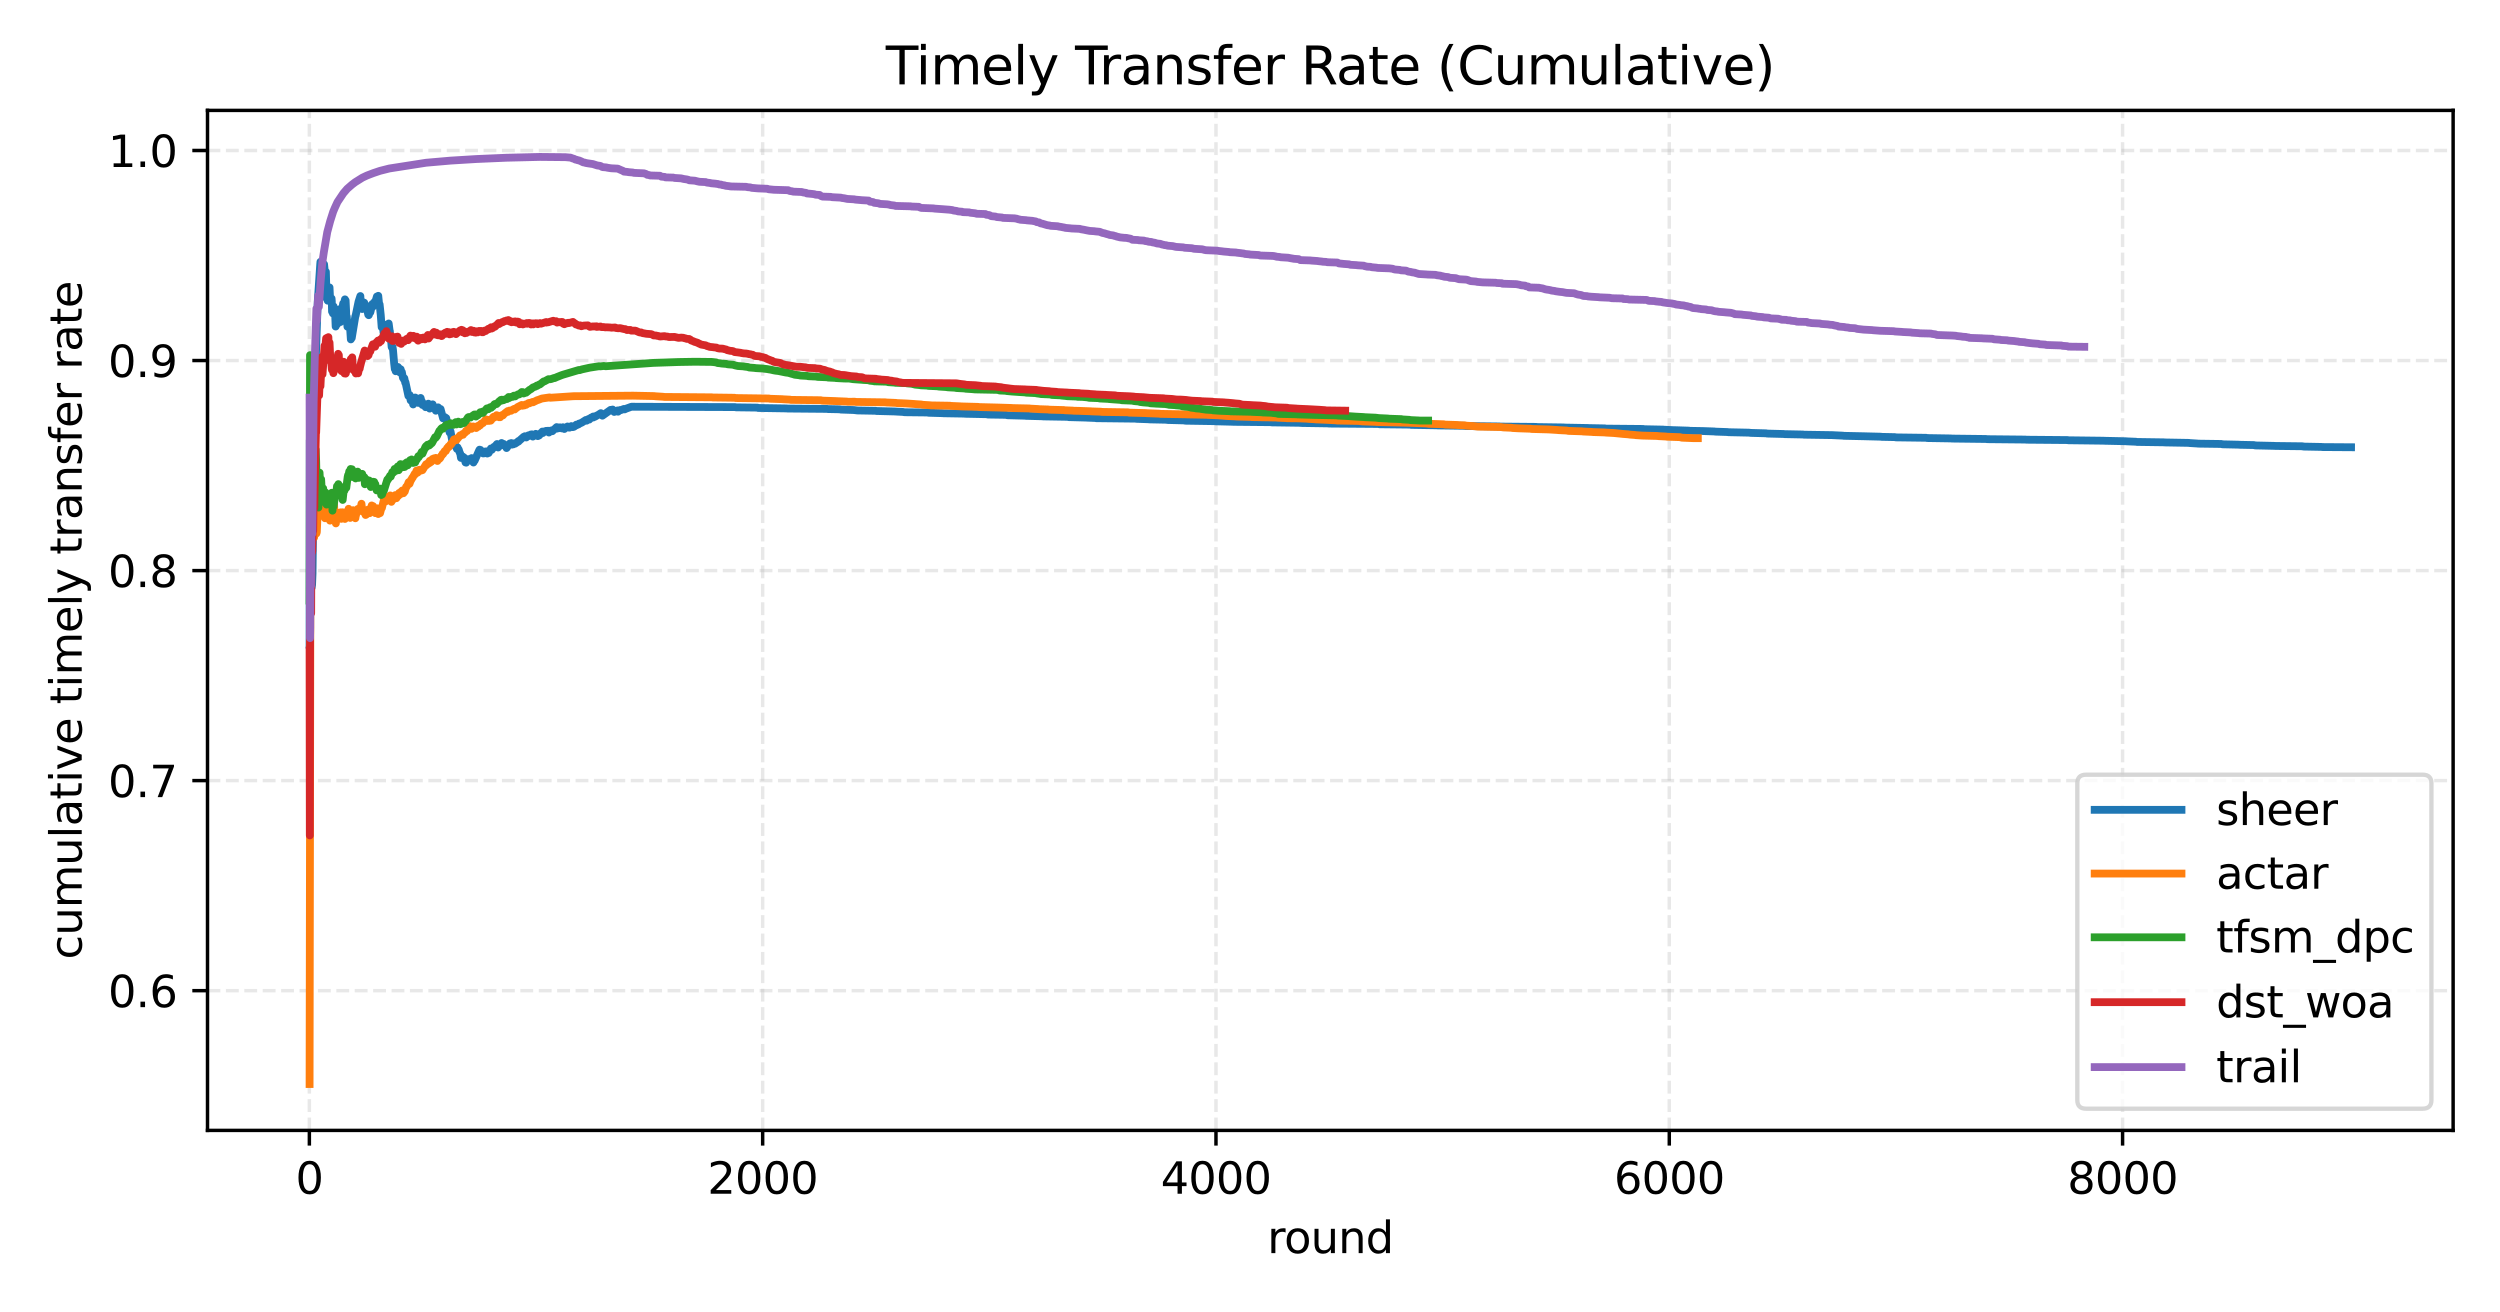 <?xml version="1.0" encoding="utf-8" standalone="no"?>
<!DOCTYPE svg PUBLIC "-//W3C//DTD SVG 1.1//EN"
  "http://www.w3.org/Graphics/SVG/1.1/DTD/svg11.dtd">
<svg xmlns:xlink="http://www.w3.org/1999/xlink" width="576pt" height="302.4pt" viewBox="0 0 576 302.4" xmlns="http://www.w3.org/2000/svg" version="1.1">
 <defs>
  <style type="text/css">*{stroke-linejoin: round; stroke-linecap: butt}</style>
 </defs>
 <g id="figure_1">
  <g id="patch_1">
   <path d="M 0 302.4 
L 576 302.4 
L 576 0 
L 0 0 
z
" style="fill: #ffffff"/>
  </g>
  <g id="axes_1">
   <g id="patch_2">
    <path d="M 47.81 260.44 
L 565.2 260.44 
L 565.2 25.44 
L 47.81 25.44 
z
" style="fill: #ffffff"/>
   </g>
   <g id="matplotlib.axis_1">
    <g id="xtick_1">
     <g id="line2d_1">
      <path d="M 71.276 260.44 
L 71.276 25.44 
" clip-path="url(#peb375b454a)" style="fill: none; stroke-dasharray: 2.96,1.28; stroke-dashoffset: 0; stroke: #b0b0b0; stroke-opacity: 0.3; stroke-width: 0.8"/>
     </g>
     <g id="line2d_2">
      <defs>
       <path id="me248793ea0" d="M 0 0 
L 0 3.5 
" style="stroke: #000000; stroke-width: 0.8"/>
      </defs>
      <g>
       <use xlink:href="#me248793ea0" x="71.276" y="260.44" style="stroke: #000000; stroke-width: 0.8"/>
      </g>
     </g>
     <g id="text_1">
      <!-- 0 -->
      <g transform="translate(68.094 275.038) scale(0.1 -0.1)">
       <defs>
        <path id="DejaVuSans-30" d="M 2034 4250 
Q 1547 4250 1301 3770 
Q 1056 3291 1056 2328 
Q 1056 1369 1301 889 
Q 1547 409 2034 409 
Q 2525 409 2770 889 
Q 3016 1369 3016 2328 
Q 3016 3291 2770 3770 
Q 2525 4250 2034 4250 
z
M 2034 4750 
Q 2819 4750 3233 4129 
Q 3647 3509 3647 2328 
Q 3647 1150 3233 529 
Q 2819 -91 2034 -91 
Q 1250 -91 836 529 
Q 422 1150 422 2328 
Q 422 3509 836 4129 
Q 1250 4750 2034 4750 
z
" transform="scale(0.016)"/>
       </defs>
       <use xlink:href="#DejaVuSans-30"/>
      </g>
     </g>
    </g>
    <g id="xtick_2">
     <g id="line2d_3">
      <path d="M 175.718 260.44 
L 175.718 25.44 
" clip-path="url(#peb375b454a)" style="fill: none; stroke-dasharray: 2.96,1.28; stroke-dashoffset: 0; stroke: #b0b0b0; stroke-opacity: 0.3; stroke-width: 0.8"/>
     </g>
     <g id="line2d_4">
      <g>
       <use xlink:href="#me248793ea0" x="175.718" y="260.44" style="stroke: #000000; stroke-width: 0.8"/>
      </g>
     </g>
     <g id="text_2">
      <!-- 2000 -->
      <g transform="translate(162.993 275.038) scale(0.1 -0.1)">
       <defs>
        <path id="DejaVuSans-32" d="M 1228 531 
L 3431 531 
L 3431 0 
L 469 0 
L 469 531 
Q 828 903 1448 1529 
Q 2069 2156 2228 2338 
Q 2531 2678 2651 2914 
Q 2772 3150 2772 3378 
Q 2772 3750 2511 3984 
Q 2250 4219 1831 4219 
Q 1534 4219 1204 4116 
Q 875 4013 500 3803 
L 500 4441 
Q 881 4594 1212 4672 
Q 1544 4750 1819 4750 
Q 2544 4750 2975 4387 
Q 3406 4025 3406 3419 
Q 3406 3131 3298 2873 
Q 3191 2616 2906 2266 
Q 2828 2175 2409 1742 
Q 1991 1309 1228 531 
z
" transform="scale(0.016)"/>
       </defs>
       <use xlink:href="#DejaVuSans-32"/>
       <use xlink:href="#DejaVuSans-30" x="63.623"/>
       <use xlink:href="#DejaVuSans-30" x="127.246"/>
       <use xlink:href="#DejaVuSans-30" x="190.869"/>
      </g>
     </g>
    </g>
    <g id="xtick_3">
     <g id="line2d_5">
      <path d="M 280.16 260.44 
L 280.16 25.44 
" clip-path="url(#peb375b454a)" style="fill: none; stroke-dasharray: 2.96,1.28; stroke-dashoffset: 0; stroke: #b0b0b0; stroke-opacity: 0.3; stroke-width: 0.8"/>
     </g>
     <g id="line2d_6">
      <g>
       <use xlink:href="#me248793ea0" x="280.16" y="260.44" style="stroke: #000000; stroke-width: 0.8"/>
      </g>
     </g>
     <g id="text_3">
      <!-- 4000 -->
      <g transform="translate(267.435 275.038) scale(0.1 -0.1)">
       <defs>
        <path id="DejaVuSans-34" d="M 2419 4116 
L 825 1625 
L 2419 1625 
L 2419 4116 
z
M 2253 4666 
L 3047 4666 
L 3047 1625 
L 3713 1625 
L 3713 1100 
L 3047 1100 
L 3047 0 
L 2419 0 
L 2419 1100 
L 313 1100 
L 313 1709 
L 2253 4666 
z
" transform="scale(0.016)"/>
       </defs>
       <use xlink:href="#DejaVuSans-34"/>
       <use xlink:href="#DejaVuSans-30" x="63.623"/>
       <use xlink:href="#DejaVuSans-30" x="127.246"/>
       <use xlink:href="#DejaVuSans-30" x="190.869"/>
      </g>
     </g>
    </g>
    <g id="xtick_4">
     <g id="line2d_7">
      <path d="M 384.602 260.44 
L 384.602 25.44 
" clip-path="url(#peb375b454a)" style="fill: none; stroke-dasharray: 2.96,1.28; stroke-dashoffset: 0; stroke: #b0b0b0; stroke-opacity: 0.3; stroke-width: 0.8"/>
     </g>
     <g id="line2d_8">
      <g>
       <use xlink:href="#me248793ea0" x="384.602" y="260.44" style="stroke: #000000; stroke-width: 0.8"/>
      </g>
     </g>
     <g id="text_4">
      <!-- 6000 -->
      <g transform="translate(371.877 275.038) scale(0.1 -0.1)">
       <defs>
        <path id="DejaVuSans-36" d="M 2113 2584 
Q 1688 2584 1439 2293 
Q 1191 2003 1191 1497 
Q 1191 994 1439 701 
Q 1688 409 2113 409 
Q 2538 409 2786 701 
Q 3034 994 3034 1497 
Q 3034 2003 2786 2293 
Q 2538 2584 2113 2584 
z
M 3366 4563 
L 3366 3988 
Q 3128 4100 2886 4159 
Q 2644 4219 2406 4219 
Q 1781 4219 1451 3797 
Q 1122 3375 1075 2522 
Q 1259 2794 1537 2939 
Q 1816 3084 2150 3084 
Q 2853 3084 3261 2657 
Q 3669 2231 3669 1497 
Q 3669 778 3244 343 
Q 2819 -91 2113 -91 
Q 1303 -91 875 529 
Q 447 1150 447 2328 
Q 447 3434 972 4092 
Q 1497 4750 2381 4750 
Q 2619 4750 2861 4703 
Q 3103 4656 3366 4563 
z
" transform="scale(0.016)"/>
       </defs>
       <use xlink:href="#DejaVuSans-36"/>
       <use xlink:href="#DejaVuSans-30" x="63.623"/>
       <use xlink:href="#DejaVuSans-30" x="127.246"/>
       <use xlink:href="#DejaVuSans-30" x="190.869"/>
      </g>
     </g>
    </g>
    <g id="xtick_5">
     <g id="line2d_9">
      <path d="M 489.044 260.44 
L 489.044 25.44 
" clip-path="url(#peb375b454a)" style="fill: none; stroke-dasharray: 2.96,1.28; stroke-dashoffset: 0; stroke: #b0b0b0; stroke-opacity: 0.3; stroke-width: 0.8"/>
     </g>
     <g id="line2d_10">
      <g>
       <use xlink:href="#me248793ea0" x="489.044" y="260.44" style="stroke: #000000; stroke-width: 0.8"/>
      </g>
     </g>
     <g id="text_5">
      <!-- 8000 -->
      <g transform="translate(476.319 275.038) scale(0.1 -0.1)">
       <defs>
        <path id="DejaVuSans-38" d="M 2034 2216 
Q 1584 2216 1326 1975 
Q 1069 1734 1069 1313 
Q 1069 891 1326 650 
Q 1584 409 2034 409 
Q 2484 409 2743 651 
Q 3003 894 3003 1313 
Q 3003 1734 2745 1975 
Q 2488 2216 2034 2216 
z
M 1403 2484 
Q 997 2584 770 2862 
Q 544 3141 544 3541 
Q 544 4100 942 4425 
Q 1341 4750 2034 4750 
Q 2731 4750 3128 4425 
Q 3525 4100 3525 3541 
Q 3525 3141 3298 2862 
Q 3072 2584 2669 2484 
Q 3125 2378 3379 2068 
Q 3634 1759 3634 1313 
Q 3634 634 3220 271 
Q 2806 -91 2034 -91 
Q 1263 -91 848 271 
Q 434 634 434 1313 
Q 434 1759 690 2068 
Q 947 2378 1403 2484 
z
M 1172 3481 
Q 1172 3119 1398 2916 
Q 1625 2713 2034 2713 
Q 2441 2713 2670 2916 
Q 2900 3119 2900 3481 
Q 2900 3844 2670 4047 
Q 2441 4250 2034 4250 
Q 1625 4250 1398 4047 
Q 1172 3844 1172 3481 
z
" transform="scale(0.016)"/>
       </defs>
       <use xlink:href="#DejaVuSans-38"/>
       <use xlink:href="#DejaVuSans-30" x="63.623"/>
       <use xlink:href="#DejaVuSans-30" x="127.246"/>
       <use xlink:href="#DejaVuSans-30" x="190.869"/>
      </g>
     </g>
    </g>
    <g id="text_6">
     <!-- round -->
     <g transform="translate(291.991 288.717) scale(0.1 -0.1)">
      <defs>
       <path id="DejaVuSans-72" d="M 2631 2963 
Q 2534 3019 2420 3045 
Q 2306 3072 2169 3072 
Q 1681 3072 1420 2755 
Q 1159 2438 1159 1844 
L 1159 0 
L 581 0 
L 581 3500 
L 1159 3500 
L 1159 2956 
Q 1341 3275 1631 3429 
Q 1922 3584 2338 3584 
Q 2397 3584 2469 3576 
Q 2541 3569 2628 3553 
L 2631 2963 
z
" transform="scale(0.016)"/>
       <path id="DejaVuSans-6f" d="M 1959 3097 
Q 1497 3097 1228 2736 
Q 959 2375 959 1747 
Q 959 1119 1226 758 
Q 1494 397 1959 397 
Q 2419 397 2687 759 
Q 2956 1122 2956 1747 
Q 2956 2369 2687 2733 
Q 2419 3097 1959 3097 
z
M 1959 3584 
Q 2709 3584 3137 3096 
Q 3566 2609 3566 1747 
Q 3566 888 3137 398 
Q 2709 -91 1959 -91 
Q 1206 -91 779 398 
Q 353 888 353 1747 
Q 353 2609 779 3096 
Q 1206 3584 1959 3584 
z
" transform="scale(0.016)"/>
       <path id="DejaVuSans-75" d="M 544 1381 
L 544 3500 
L 1119 3500 
L 1119 1403 
Q 1119 906 1312 657 
Q 1506 409 1894 409 
Q 2359 409 2629 706 
Q 2900 1003 2900 1516 
L 2900 3500 
L 3475 3500 
L 3475 0 
L 2900 0 
L 2900 538 
Q 2691 219 2414 64 
Q 2138 -91 1772 -91 
Q 1169 -91 856 284 
Q 544 659 544 1381 
z
M 1991 3584 
L 1991 3584 
z
" transform="scale(0.016)"/>
       <path id="DejaVuSans-6e" d="M 3513 2113 
L 3513 0 
L 2938 0 
L 2938 2094 
Q 2938 2591 2744 2837 
Q 2550 3084 2163 3084 
Q 1697 3084 1428 2787 
Q 1159 2491 1159 1978 
L 1159 0 
L 581 0 
L 581 3500 
L 1159 3500 
L 1159 2956 
Q 1366 3272 1645 3428 
Q 1925 3584 2291 3584 
Q 2894 3584 3203 3211 
Q 3513 2838 3513 2113 
z
" transform="scale(0.016)"/>
       <path id="DejaVuSans-64" d="M 2906 2969 
L 2906 4863 
L 3481 4863 
L 3481 0 
L 2906 0 
L 2906 525 
Q 2725 213 2448 61 
Q 2172 -91 1784 -91 
Q 1150 -91 751 415 
Q 353 922 353 1747 
Q 353 2572 751 3078 
Q 1150 3584 1784 3584 
Q 2172 3584 2448 3432 
Q 2725 3281 2906 2969 
z
M 947 1747 
Q 947 1113 1208 752 
Q 1469 391 1925 391 
Q 2381 391 2643 752 
Q 2906 1113 2906 1747 
Q 2906 2381 2643 2742 
Q 2381 3103 1925 3103 
Q 1469 3103 1208 2742 
Q 947 2381 947 1747 
z
" transform="scale(0.016)"/>
      </defs>
      <use xlink:href="#DejaVuSans-72"/>
      <use xlink:href="#DejaVuSans-6f" x="38.863"/>
      <use xlink:href="#DejaVuSans-75" x="100.045"/>
      <use xlink:href="#DejaVuSans-6e" x="163.424"/>
      <use xlink:href="#DejaVuSans-64" x="226.803"/>
     </g>
    </g>
   </g>
   <g id="matplotlib.axis_2">
    <g id="ytick_1">
     <g id="line2d_11">
      <path d="M 47.81 228.25 
L 565.2 228.25 
" clip-path="url(#peb375b454a)" style="fill: none; stroke-dasharray: 2.96,1.28; stroke-dashoffset: 0; stroke: #b0b0b0; stroke-opacity: 0.3; stroke-width: 0.8"/>
     </g>
     <g id="line2d_12">
      <defs>
       <path id="m232ca23c17" d="M 0 0 
L -3.5 0 
" style="stroke: #000000; stroke-width: 0.8"/>
      </defs>
      <g>
       <use xlink:href="#m232ca23c17" x="47.81" y="228.25" style="stroke: #000000; stroke-width: 0.8"/>
      </g>
     </g>
     <g id="text_7">
      <!-- 0.6 -->
      <g transform="translate(24.907 232.049) scale(0.1 -0.1)">
       <defs>
        <path id="DejaVuSans-2e" d="M 684 794 
L 1344 794 
L 1344 0 
L 684 0 
L 684 794 
z
" transform="scale(0.016)"/>
       </defs>
       <use xlink:href="#DejaVuSans-30"/>
       <use xlink:href="#DejaVuSans-2e" x="63.623"/>
       <use xlink:href="#DejaVuSans-36" x="95.41"/>
      </g>
     </g>
    </g>
    <g id="ytick_2">
     <g id="line2d_13">
      <path d="M 47.81 179.856 
L 565.2 179.856 
" clip-path="url(#peb375b454a)" style="fill: none; stroke-dasharray: 2.96,1.28; stroke-dashoffset: 0; stroke: #b0b0b0; stroke-opacity: 0.3; stroke-width: 0.8"/>
     </g>
     <g id="line2d_14">
      <g>
       <use xlink:href="#m232ca23c17" x="47.81" y="179.856" style="stroke: #000000; stroke-width: 0.8"/>
      </g>
     </g>
     <g id="text_8">
      <!-- 0.7 -->
      <g transform="translate(24.907 183.656) scale(0.1 -0.1)">
       <defs>
        <path id="DejaVuSans-37" d="M 525 4666 
L 3525 4666 
L 3525 4397 
L 1831 0 
L 1172 0 
L 2766 4134 
L 525 4134 
L 525 4666 
z
" transform="scale(0.016)"/>
       </defs>
       <use xlink:href="#DejaVuSans-30"/>
       <use xlink:href="#DejaVuSans-2e" x="63.623"/>
       <use xlink:href="#DejaVuSans-37" x="95.41"/>
      </g>
     </g>
    </g>
    <g id="ytick_3">
     <g id="line2d_15">
      <path d="M 47.81 131.463 
L 565.2 131.463 
" clip-path="url(#peb375b454a)" style="fill: none; stroke-dasharray: 2.96,1.28; stroke-dashoffset: 0; stroke: #b0b0b0; stroke-opacity: 0.3; stroke-width: 0.8"/>
     </g>
     <g id="line2d_16">
      <g>
       <use xlink:href="#m232ca23c17" x="47.81" y="131.463" style="stroke: #000000; stroke-width: 0.8"/>
      </g>
     </g>
     <g id="text_9">
      <!-- 0.8 -->
      <g transform="translate(24.907 135.262) scale(0.1 -0.1)">
       <use xlink:href="#DejaVuSans-30"/>
       <use xlink:href="#DejaVuSans-2e" x="63.623"/>
       <use xlink:href="#DejaVuSans-38" x="95.41"/>
      </g>
     </g>
    </g>
    <g id="ytick_4">
     <g id="line2d_17">
      <path d="M 47.81 83.069 
L 565.2 83.069 
" clip-path="url(#peb375b454a)" style="fill: none; stroke-dasharray: 2.96,1.28; stroke-dashoffset: 0; stroke: #b0b0b0; stroke-opacity: 0.3; stroke-width: 0.8"/>
     </g>
     <g id="line2d_18">
      <g>
       <use xlink:href="#m232ca23c17" x="47.81" y="83.069" style="stroke: #000000; stroke-width: 0.8"/>
      </g>
     </g>
     <g id="text_10">
      <!-- 0.9 -->
      <g transform="translate(24.907 86.868) scale(0.1 -0.1)">
       <defs>
        <path id="DejaVuSans-39" d="M 703 97 
L 703 672 
Q 941 559 1184 500 
Q 1428 441 1663 441 
Q 2288 441 2617 861 
Q 2947 1281 2994 2138 
Q 2813 1869 2534 1725 
Q 2256 1581 1919 1581 
Q 1219 1581 811 2004 
Q 403 2428 403 3163 
Q 403 3881 828 4315 
Q 1253 4750 1959 4750 
Q 2769 4750 3195 4129 
Q 3622 3509 3622 2328 
Q 3622 1225 3098 567 
Q 2575 -91 1691 -91 
Q 1453 -91 1209 -44 
Q 966 3 703 97 
z
M 1959 2075 
Q 2384 2075 2632 2365 
Q 2881 2656 2881 3163 
Q 2881 3666 2632 3958 
Q 2384 4250 1959 4250 
Q 1534 4250 1286 3958 
Q 1038 3666 1038 3163 
Q 1038 2656 1286 2365 
Q 1534 2075 1959 2075 
z
" transform="scale(0.016)"/>
       </defs>
       <use xlink:href="#DejaVuSans-30"/>
       <use xlink:href="#DejaVuSans-2e" x="63.623"/>
       <use xlink:href="#DejaVuSans-39" x="95.41"/>
      </g>
     </g>
    </g>
    <g id="ytick_5">
     <g id="line2d_19">
      <path d="M 47.81 34.675 
L 565.2 34.675 
" clip-path="url(#peb375b454a)" style="fill: none; stroke-dasharray: 2.96,1.28; stroke-dashoffset: 0; stroke: #b0b0b0; stroke-opacity: 0.3; stroke-width: 0.8"/>
     </g>
     <g id="line2d_20">
      <g>
       <use xlink:href="#m232ca23c17" x="47.81" y="34.675" style="stroke: #000000; stroke-width: 0.8"/>
      </g>
     </g>
     <g id="text_11">
      <!-- 1.0 -->
      <g transform="translate(24.907 38.475) scale(0.1 -0.1)">
       <defs>
        <path id="DejaVuSans-31" d="M 794 531 
L 1825 531 
L 1825 4091 
L 703 3866 
L 703 4441 
L 1819 4666 
L 2450 4666 
L 2450 531 
L 3481 531 
L 3481 0 
L 794 0 
L 794 531 
z
" transform="scale(0.016)"/>
       </defs>
       <use xlink:href="#DejaVuSans-31"/>
       <use xlink:href="#DejaVuSans-2e" x="63.623"/>
       <use xlink:href="#DejaVuSans-30" x="95.41"/>
      </g>
     </g>
    </g>
    <g id="text_12">
     <!-- cumulative timely transfer rate -->
     <g transform="translate(18.827 221.049) rotate(-90) scale(0.1 -0.1)">
      <defs>
       <path id="DejaVuSans-63" d="M 3122 3366 
L 3122 2828 
Q 2878 2963 2633 3030 
Q 2388 3097 2138 3097 
Q 1578 3097 1268 2742 
Q 959 2388 959 1747 
Q 959 1106 1268 751 
Q 1578 397 2138 397 
Q 2388 397 2633 464 
Q 2878 531 3122 666 
L 3122 134 
Q 2881 22 2623 -34 
Q 2366 -91 2075 -91 
Q 1284 -91 818 406 
Q 353 903 353 1747 
Q 353 2603 823 3093 
Q 1294 3584 2113 3584 
Q 2378 3584 2631 3529 
Q 2884 3475 3122 3366 
z
" transform="scale(0.016)"/>
       <path id="DejaVuSans-6d" d="M 3328 2828 
Q 3544 3216 3844 3400 
Q 4144 3584 4550 3584 
Q 5097 3584 5394 3201 
Q 5691 2819 5691 2113 
L 5691 0 
L 5113 0 
L 5113 2094 
Q 5113 2597 4934 2840 
Q 4756 3084 4391 3084 
Q 3944 3084 3684 2787 
Q 3425 2491 3425 1978 
L 3425 0 
L 2847 0 
L 2847 2094 
Q 2847 2600 2669 2842 
Q 2491 3084 2119 3084 
Q 1678 3084 1418 2786 
Q 1159 2488 1159 1978 
L 1159 0 
L 581 0 
L 581 3500 
L 1159 3500 
L 1159 2956 
Q 1356 3278 1631 3431 
Q 1906 3584 2284 3584 
Q 2666 3584 2933 3390 
Q 3200 3197 3328 2828 
z
" transform="scale(0.016)"/>
       <path id="DejaVuSans-6c" d="M 603 4863 
L 1178 4863 
L 1178 0 
L 603 0 
L 603 4863 
z
" transform="scale(0.016)"/>
       <path id="DejaVuSans-61" d="M 2194 1759 
Q 1497 1759 1228 1600 
Q 959 1441 959 1056 
Q 959 750 1161 570 
Q 1363 391 1709 391 
Q 2188 391 2477 730 
Q 2766 1069 2766 1631 
L 2766 1759 
L 2194 1759 
z
M 3341 1997 
L 3341 0 
L 2766 0 
L 2766 531 
Q 2569 213 2275 61 
Q 1981 -91 1556 -91 
Q 1019 -91 701 211 
Q 384 513 384 1019 
Q 384 1609 779 1909 
Q 1175 2209 1959 2209 
L 2766 2209 
L 2766 2266 
Q 2766 2663 2505 2880 
Q 2244 3097 1772 3097 
Q 1472 3097 1187 3025 
Q 903 2953 641 2809 
L 641 3341 
Q 956 3463 1253 3523 
Q 1550 3584 1831 3584 
Q 2591 3584 2966 3190 
Q 3341 2797 3341 1997 
z
" transform="scale(0.016)"/>
       <path id="DejaVuSans-74" d="M 1172 4494 
L 1172 3500 
L 2356 3500 
L 2356 3053 
L 1172 3053 
L 1172 1153 
Q 1172 725 1289 603 
Q 1406 481 1766 481 
L 2356 481 
L 2356 0 
L 1766 0 
Q 1100 0 847 248 
Q 594 497 594 1153 
L 594 3053 
L 172 3053 
L 172 3500 
L 594 3500 
L 594 4494 
L 1172 4494 
z
" transform="scale(0.016)"/>
       <path id="DejaVuSans-69" d="M 603 3500 
L 1178 3500 
L 1178 0 
L 603 0 
L 603 3500 
z
M 603 4863 
L 1178 4863 
L 1178 4134 
L 603 4134 
L 603 4863 
z
" transform="scale(0.016)"/>
       <path id="DejaVuSans-76" d="M 191 3500 
L 800 3500 
L 1894 563 
L 2988 3500 
L 3597 3500 
L 2284 0 
L 1503 0 
L 191 3500 
z
" transform="scale(0.016)"/>
       <path id="DejaVuSans-65" d="M 3597 1894 
L 3597 1613 
L 953 1613 
Q 991 1019 1311 708 
Q 1631 397 2203 397 
Q 2534 397 2845 478 
Q 3156 559 3463 722 
L 3463 178 
Q 3153 47 2828 -22 
Q 2503 -91 2169 -91 
Q 1331 -91 842 396 
Q 353 884 353 1716 
Q 353 2575 817 3079 
Q 1281 3584 2069 3584 
Q 2775 3584 3186 3129 
Q 3597 2675 3597 1894 
z
M 3022 2063 
Q 3016 2534 2758 2815 
Q 2500 3097 2075 3097 
Q 1594 3097 1305 2825 
Q 1016 2553 972 2059 
L 3022 2063 
z
" transform="scale(0.016)"/>
       <path id="DejaVuSans-20" transform="scale(0.016)"/>
       <path id="DejaVuSans-79" d="M 2059 -325 
Q 1816 -950 1584 -1140 
Q 1353 -1331 966 -1331 
L 506 -1331 
L 506 -850 
L 844 -850 
Q 1081 -850 1212 -737 
Q 1344 -625 1503 -206 
L 1606 56 
L 191 3500 
L 800 3500 
L 1894 763 
L 2988 3500 
L 3597 3500 
L 2059 -325 
z
" transform="scale(0.016)"/>
       <path id="DejaVuSans-73" d="M 2834 3397 
L 2834 2853 
Q 2591 2978 2328 3040 
Q 2066 3103 1784 3103 
Q 1356 3103 1142 2972 
Q 928 2841 928 2578 
Q 928 2378 1081 2264 
Q 1234 2150 1697 2047 
L 1894 2003 
Q 2506 1872 2764 1633 
Q 3022 1394 3022 966 
Q 3022 478 2636 193 
Q 2250 -91 1575 -91 
Q 1294 -91 989 -36 
Q 684 19 347 128 
L 347 722 
Q 666 556 975 473 
Q 1284 391 1588 391 
Q 1994 391 2212 530 
Q 2431 669 2431 922 
Q 2431 1156 2273 1281 
Q 2116 1406 1581 1522 
L 1381 1569 
Q 847 1681 609 1914 
Q 372 2147 372 2553 
Q 372 3047 722 3315 
Q 1072 3584 1716 3584 
Q 2034 3584 2315 3537 
Q 2597 3491 2834 3397 
z
" transform="scale(0.016)"/>
       <path id="DejaVuSans-66" d="M 2375 4863 
L 2375 4384 
L 1825 4384 
Q 1516 4384 1395 4259 
Q 1275 4134 1275 3809 
L 1275 3500 
L 2222 3500 
L 2222 3053 
L 1275 3053 
L 1275 0 
L 697 0 
L 697 3053 
L 147 3053 
L 147 3500 
L 697 3500 
L 697 3744 
Q 697 4328 969 4595 
Q 1241 4863 1831 4863 
L 2375 4863 
z
" transform="scale(0.016)"/>
      </defs>
      <use xlink:href="#DejaVuSans-63"/>
      <use xlink:href="#DejaVuSans-75" x="54.98"/>
      <use xlink:href="#DejaVuSans-6d" x="118.359"/>
      <use xlink:href="#DejaVuSans-75" x="215.771"/>
      <use xlink:href="#DejaVuSans-6c" x="279.15"/>
      <use xlink:href="#DejaVuSans-61" x="306.934"/>
      <use xlink:href="#DejaVuSans-74" x="368.213"/>
      <use xlink:href="#DejaVuSans-69" x="407.422"/>
      <use xlink:href="#DejaVuSans-76" x="435.205"/>
      <use xlink:href="#DejaVuSans-65" x="494.385"/>
      <use xlink:href="#DejaVuSans-20" x="555.908"/>
      <use xlink:href="#DejaVuSans-74" x="587.695"/>
      <use xlink:href="#DejaVuSans-69" x="626.904"/>
      <use xlink:href="#DejaVuSans-6d" x="654.688"/>
      <use xlink:href="#DejaVuSans-65" x="752.1"/>
      <use xlink:href="#DejaVuSans-6c" x="813.623"/>
      <use xlink:href="#DejaVuSans-79" x="841.406"/>
      <use xlink:href="#DejaVuSans-20" x="900.586"/>
      <use xlink:href="#DejaVuSans-74" x="932.373"/>
      <use xlink:href="#DejaVuSans-72" x="971.582"/>
      <use xlink:href="#DejaVuSans-61" x="1012.695"/>
      <use xlink:href="#DejaVuSans-6e" x="1073.975"/>
      <use xlink:href="#DejaVuSans-73" x="1137.354"/>
      <use xlink:href="#DejaVuSans-66" x="1189.453"/>
      <use xlink:href="#DejaVuSans-65" x="1224.658"/>
      <use xlink:href="#DejaVuSans-72" x="1286.182"/>
      <use xlink:href="#DejaVuSans-20" x="1327.295"/>
      <use xlink:href="#DejaVuSans-72" x="1359.082"/>
      <use xlink:href="#DejaVuSans-61" x="1400.195"/>
      <use xlink:href="#DejaVuSans-74" x="1461.475"/>
      <use xlink:href="#DejaVuSans-65" x="1500.684"/>
     </g>
    </g>
   </g>
   <g id="line2d_21">
    <path d="M 71.328 148.543 
L 71.38 101.425 
L 71.432 131.463 
L 71.537 134.619 
L 71.693 109.882 
L 71.798 135.393 
L 71.85 135.031 
L 71.902 134.73 
L 72.007 132.147 
L 72.32 104.628 
L 72.633 86.194 
L 73.208 69.487 
L 73.782 60.892 
L 73.834 60.323 
L 73.887 61.469 
L 73.939 60.954 
L 73.991 60.396 
L 74.148 61.913 
L 74.2 61.418 
L 74.252 62.021 
L 74.304 61.6 
L 74.357 61.135 
L 74.461 62.53 
L 74.513 62.037 
L 74.67 60.894 
L 74.931 63.571 
L 75.088 62.611 
L 75.244 68.759 
L 75.297 68.438 
L 75.453 67.405 
L 75.505 69.279 
L 75.558 68.827 
L 75.923 66.221 
L 76.08 69.387 
L 76.184 68.846 
L 76.237 69.51 
L 76.289 69.102 
L 76.393 68.765 
L 76.445 69.411 
L 76.498 71.787 
L 76.55 71.593 
L 76.602 71.401 
L 76.706 72.217 
L 76.863 70.588 
L 76.915 71.886 
L 76.968 71.389 
L 77.02 70.961 
L 77.072 72.399 
L 77.124 71.915 
L 77.176 71.444 
L 77.333 75.233 
L 77.385 74.805 
L 77.594 73.13 
L 77.646 74.749 
L 77.699 74.392 
L 77.751 74.347 
L 77.908 73.551 
L 77.96 73.703 
L 78.325 71.218 
L 78.43 74.2 
L 78.482 73.716 
L 78.9 70.845 
L 79.004 70.299 
L 79.056 69.931 
L 79.109 70.053 
L 79.213 70.215 
L 79.474 68.973 
L 79.526 69.429 
L 79.579 69.323 
L 79.631 69.226 
L 79.735 71.422 
L 79.788 73.178 
L 79.84 73.038 
L 79.892 72.924 
L 80.049 75.274 
L 80.205 74.763 
L 80.258 75.163 
L 80.31 75.03 
L 80.414 74.767 
L 80.466 75.542 
L 80.519 75.428 
L 80.623 75.055 
L 80.832 78.196 
L 80.884 78.034 
L 80.989 77.617 
L 81.041 77.882 
L 81.876 72.824 
L 81.929 72.77 
L 82.607 69.507 
L 83.025 68.207 
L 83.077 69.307 
L 83.13 69.216 
L 83.182 69.13 
L 83.443 71.198 
L 83.547 70.826 
L 83.913 69.733 
L 84.017 70.806 
L 84.07 70.618 
L 84.174 70.228 
L 84.226 70.956 
L 84.279 70.756 
L 84.331 70.559 
L 84.383 71.205 
L 84.435 71.028 
L 84.487 70.823 
L 84.644 71.602 
L 84.853 72.518 
L 84.905 72.425 
L 84.957 72.62 
L 85.01 72.532 
L 85.219 71.506 
L 85.271 71.786 
L 85.323 71.956 
L 85.375 71.751 
L 85.793 70.026 
L 85.897 70.676 
L 85.95 70.453 
L 86.315 69.515 
L 86.42 69.743 
L 86.837 68.31 
L 86.89 68.551 
L 86.942 68.879 
L 86.994 68.689 
L 87.151 68.159 
L 87.36 70.247 
L 87.464 70.126 
L 87.725 72.585 
L 87.934 75.388 
L 87.986 75.299 
L 88.038 75.214 
L 88.091 75.282 
L 88.247 75.849 
L 88.3 75.741 
L 88.352 76.558 
L 88.404 76.476 
L 89.031 74.797 
L 89.083 75.486 
L 89.135 75.282 
L 89.187 75.155 
L 89.24 75.403 
L 89.292 75.283 
L 89.553 74.534 
L 89.762 76.113 
L 89.814 76.206 
L 89.918 77.56 
L 89.971 77.471 
L 90.023 77.397 
L 90.232 79.942 
L 90.284 79.813 
L 90.336 80.148 
L 90.388 80.015 
L 90.441 79.945 
L 90.545 80.622 
L 90.806 83.653 
L 90.963 85.04 
L 91.015 84.833 
L 91.067 84.993 
L 91.172 85.533 
L 91.224 85.328 
L 91.276 85.076 
L 91.328 85.45 
L 91.381 85.143 
L 91.485 84.857 
L 91.537 84.64 
L 91.589 84.973 
L 91.642 84.754 
L 91.694 84.551 
L 91.746 84.716 
L 91.798 85.028 
L 91.851 85.011 
L 91.903 84.789 
L 91.955 84.902 
L 92.112 85.799 
L 92.321 85.083 
L 92.425 85.918 
L 92.477 85.838 
L 92.582 85.704 
L 92.843 87.067 
L 92.895 86.925 
L 93.052 87.396 
L 93.156 87.141 
L 93.365 88.2 
L 93.417 88.045 
L 93.574 88.782 
L 94.096 91.221 
L 94.253 91.153 
L 94.305 91.257 
L 94.357 91.133 
L 94.409 91.026 
L 94.566 92.009 
L 94.618 92.261 
L 94.671 92.13 
L 94.723 91.94 
L 94.775 91.963 
L 94.932 92.278 
L 94.984 92.084 
L 95.193 93.186 
L 95.61 91.701 
L 95.663 91.591 
L 95.715 91.986 
L 95.767 91.867 
L 95.872 91.708 
L 96.08 92.696 
L 96.133 92.749 
L 96.289 92.273 
L 96.342 92.44 
L 96.394 92.832 
L 96.446 92.737 
L 96.707 92.22 
L 96.916 91.688 
L 97.125 92.577 
L 97.177 92.443 
L 97.229 92.551 
L 97.334 93.306 
L 97.438 93.081 
L 97.49 93.163 
L 97.543 93.365 
L 97.595 93.338 
L 97.699 93.052 
L 97.804 93.421 
L 97.856 93.301 
L 98.065 93.817 
L 98.222 93.672 
L 98.692 93.008 
L 98.796 93.197 
L 98.953 94.013 
L 99.005 94.139 
L 99.057 94.025 
L 99.109 94.071 
L 99.527 93.364 
L 99.579 93.421 
L 99.684 93.159 
L 99.893 94.077 
L 99.945 93.944 
L 100.101 94.044 
L 100.154 93.927 
L 100.31 94.417 
L 100.363 94.339 
L 100.415 94.629 
L 100.467 94.537 
L 100.624 94.367 
L 100.728 94.44 
L 100.937 93.852 
L 100.989 93.91 
L 101.25 94.256 
L 101.303 94.193 
L 101.355 94.432 
L 101.407 94.375 
L 101.459 94.366 
L 101.511 94.241 
L 102.086 96.386 
L 102.138 96.292 
L 102.347 96.096 
L 102.399 96.347 
L 102.451 96.258 
L 102.504 96.119 
L 102.556 96.141 
L 102.713 96.603 
L 102.765 96.483 
L 102.817 96.332 
L 103.339 98.8 
L 103.6 99.66 
L 103.757 99.292 
L 103.809 99.426 
L 104.175 101.462 
L 104.227 101.376 
L 104.331 101.711 
L 104.384 101.633 
L 104.436 101.555 
L 104.645 102.364 
L 104.697 102.235 
L 104.749 102.106 
L 104.801 102.249 
L 105.01 102.952 
L 105.062 102.883 
L 105.115 102.997 
L 105.271 103.428 
L 105.428 103.085 
L 105.637 103.63 
L 105.689 103.559 
L 105.898 104.244 
L 106.055 104.56 
L 106.211 105.508 
L 106.368 105.362 
L 106.472 105.514 
L 106.629 105.198 
L 106.786 105.585 
L 106.942 105.432 
L 107.256 106.555 
L 107.308 106.37 
L 107.36 106.429 
L 107.412 106.6 
L 107.465 106.422 
L 107.778 105.802 
L 107.882 106.07 
L 108.091 105.776 
L 108.248 105.9 
L 108.3 105.832 
L 108.352 105.774 
L 108.405 105.99 
L 108.457 105.91 
L 108.666 105.547 
L 108.718 105.609 
L 108.927 106.134 
L 108.979 106.144 
L 109.084 106.564 
L 109.136 106.399 
L 109.292 106.117 
L 109.345 106.164 
L 110.389 103.781 
L 110.493 103.603 
L 110.546 103.714 
L 110.598 103.829 
L 110.65 103.738 
L 110.702 103.66 
L 110.963 104.128 
L 111.016 104.029 
L 111.172 104.342 
L 111.277 104.218 
L 111.329 104.476 
L 111.381 104.398 
L 111.433 104.287 
L 111.486 104.314 
L 111.538 104.452 
L 111.59 104.365 
L 111.747 104.161 
L 111.851 104.014 
L 112.008 104.223 
L 112.112 103.994 
L 112.165 104.113 
L 112.269 104.496 
L 112.321 104.441 
L 112.53 104.008 
L 112.582 104.377 
L 112.635 104.295 
L 113.105 103.329 
L 113.157 103.436 
L 113.313 103.632 
L 113.783 102.961 
L 113.836 103.092 
L 113.888 103.001 
L 114.149 102.719 
L 114.514 102.303 
L 114.567 102.373 
L 114.671 102.973 
L 114.723 102.899 
L 114.776 103.102 
L 114.828 103.03 
L 115.559 102.067 
L 115.611 102.133 
L 115.663 102.544 
L 115.716 102.463 
L 116.029 102.277 
L 116.238 102.705 
L 116.342 102.565 
L 116.499 102.846 
L 116.603 102.794 
L 116.708 103.231 
L 116.76 103.186 
L 117.23 102.476 
L 117.491 102.164 
L 117.596 102.39 
L 117.648 102.304 
L 117.752 102.189 
L 117.804 102.078 
L 117.961 102.443 
L 118.118 102.217 
L 118.274 102.378 
L 118.483 102.25 
L 118.64 102.096 
L 118.692 102.222 
L 118.744 102.129 
L 118.849 102.108 
L 119.267 101.835 
L 119.423 101.632 
L 119.475 101.73 
L 119.528 101.649 
L 120.677 100.627 
L 120.833 100.694 
L 120.938 100.504 
L 120.99 100.555 
L 121.251 100.795 
L 121.303 100.718 
L 121.721 100.314 
L 121.773 100.484 
L 121.825 100.402 
L 122.295 100.107 
L 122.4 100.269 
L 122.452 100.213 
L 122.557 100.07 
L 122.765 100.589 
L 122.922 100.374 
L 123.079 100.174 
L 123.183 100.277 
L 123.444 99.959 
L 123.497 99.974 
L 123.601 100.388 
L 123.705 100.229 
L 123.914 100.478 
L 124.228 100.326 
L 124.436 100.059 
L 124.698 99.688 
L 124.75 99.735 
L 124.802 99.671 
L 124.959 99.435 
L 125.011 99.514 
L 125.063 99.77 
L 125.115 99.7 
L 125.585 99.344 
L 125.638 99.446 
L 125.69 99.348 
L 125.846 99.269 
L 126.16 99.339 
L 126.264 99.246 
L 126.473 99.655 
L 126.839 99.223 
L 126.891 99.324 
L 126.943 99.258 
L 127.152 99.133 
L 127.256 99.35 
L 127.309 99.294 
L 128.249 98.404 
L 128.353 98.749 
L 128.458 98.637 
L 128.562 98.539 
L 128.614 98.464 
L 128.666 98.501 
L 128.771 98.656 
L 128.823 98.568 
L 129.032 98.46 
L 129.241 98.614 
L 129.293 98.553 
L 129.45 98.704 
L 129.711 98.435 
L 129.867 98.601 
L 129.92 98.549 
L 129.972 98.638 
L 130.024 98.84 
L 130.076 98.764 
L 130.494 98.41 
L 130.651 98.404 
L 130.755 98.261 
L 130.912 98.515 
L 131.016 98.399 
L 131.069 98.519 
L 131.121 98.46 
L 131.173 98.407 
L 131.225 98.529 
L 131.277 98.47 
L 131.643 98.17 
L 131.904 98.408 
L 132.061 98.391 
L 132.322 98.296 
L 132.74 97.875 
L 132.792 97.839 
L 132.844 97.98 
L 132.896 97.939 
L 133.157 97.81 
L 133.262 97.798 
L 133.418 97.591 
L 133.471 97.635 
L 133.941 97.408 
L 134.045 97.367 
L 134.985 96.76 
L 135.142 96.928 
L 135.612 96.525 
L 135.716 96.552 
L 135.768 96.671 
L 135.821 96.607 
L 136.186 96.218 
L 136.238 96.307 
L 136.291 96.256 
L 136.656 95.97 
L 136.708 96.186 
L 136.761 96.145 
L 137.074 95.897 
L 137.126 95.996 
L 137.178 95.957 
L 137.648 95.675 
L 137.805 95.602 
L 138.432 95.191 
L 138.745 95.597 
L 138.797 95.774 
L 138.849 95.736 
L 140.677 94.434 
L 140.834 94.579 
L 141.147 94.359 
L 141.304 94.629 
L 141.356 94.577 
L 141.513 94.911 
L 141.826 94.731 
L 141.878 94.817 
L 141.931 94.764 
L 142.192 94.641 
L 142.296 94.563 
L 142.401 94.85 
L 142.453 94.786 
L 142.87 94.469 
L 143.027 94.499 
L 143.758 94.218 
L 143.915 94.324 
L 144.228 94.17 
L 145.482 93.71 
L 169.399 93.797 
L 169.555 93.85 
L 174.516 93.916 
L 174.673 93.996 
L 181.201 94.101 
L 181.462 94.128 
L 190.548 94.209 
L 190.757 94.248 
L 193.525 94.305 
L 193.682 94.364 
L 196.71 94.47 
L 197.546 94.569 
L 201.724 94.647 
L 201.932 94.693 
L 206.162 94.804 
L 206.737 94.843 
L 208.042 94.909 
L 208.251 94.955 
L 208.512 94.981 
L 213.734 95.041 
L 213.891 95.1 
L 217.129 95.192 
L 217.39 95.218 
L 222.142 95.3 
L 222.403 95.333 
L 227.312 95.434 
L 227.625 95.513 
L 231.855 95.58 
L 232.064 95.671 
L 236.137 95.782 
L 236.346 95.812 
L 240.106 95.91 
L 240.367 95.943 
L 246.007 96.041 
L 246.268 96.106 
L 250.132 96.21 
L 250.498 96.23 
L 252.378 96.308 
L 252.587 96.353 
L 261.621 96.46 
L 261.83 96.499 
L 264.545 96.597 
L 264.911 96.629 
L 268.775 96.711 
L 268.984 96.763 
L 272.901 96.867 
L 273.057 96.932 
L 279.794 97.039 
L 280.055 97.071 
L 283.867 97.17 
L 284.233 97.19 
L 292.797 97.274 
L 293.006 97.319 
L 299.586 97.416 
L 299.795 97.455 
L 306.009 97.553 
L 306.218 97.592 
L 317.602 97.682 
L 317.863 97.753 
L 324.913 97.834 
L 325.07 97.892 
L 331.023 97.992 
L 331.284 98.018 
L 337.498 98.108 
L 337.707 98.16 
L 345.436 98.25 
L 345.697 98.282 
L 353.896 98.355 
L 354.104 98.393 
L 360.267 98.482 
L 360.528 98.514 
L 365.75 98.61 
L 366.115 98.63 
L 369.771 98.7 
L 369.98 98.752 
L 378.596 98.832 
L 378.805 98.89 
L 383.192 98.979 
L 383.453 99.01 
L 385.698 99.113 
L 386.168 99.121 
L 389.093 99.217 
L 389.301 99.262 
L 392.382 99.315 
L 394.993 99.409 
L 395.202 99.447 
L 398.022 99.543 
L 398.231 99.582 
L 402.931 99.684 
L 403.401 99.741 
L 406.9 99.837 
L 407.161 99.895 
L 410.921 99.993 
L 411.182 100.025 
L 415.412 100.112 
L 415.621 100.151 
L 422.148 100.254 
L 422.514 100.273 
L 424.603 100.375 
L 424.812 100.413 
L 429.512 100.515 
L 429.982 100.528 
L 433.324 100.614 
L 433.533 100.652 
L 436.614 100.716 
L 436.77 100.773 
L 443.82 100.868 
L 443.977 100.925 
L 449.46 101.016 
L 449.721 101.047 
L 457.554 101.143 
L 457.868 101.187 
L 466.641 101.277 
L 466.902 101.309 
L 476.354 101.392 
L 476.563 101.437 
L 484.605 101.539 
L 484.97 101.558 
L 489.775 101.664 
L 490.036 101.689 
L 492.125 101.777 
L 492.333 101.822 
L 498.548 101.914 
L 498.809 101.94 
L 504.292 102.04 
L 504.501 102.077 
L 506.224 102.185 
L 506.485 102.216 
L 511.812 102.292 
L 512.021 102.367 
L 515.781 102.454 
L 516.042 102.479 
L 519.332 102.547 
L 519.593 102.628 
L 523.927 102.729 
L 524.293 102.748 
L 530.507 102.822 
L 530.716 102.891 
L 534.841 102.972 
L 535.102 103.003 
L 541.682 103.047 
L 541.682 103.047 
" clip-path="url(#peb375b454a)" style="fill: none; stroke: #1f77b4; stroke-width: 1.8; stroke-linecap: square"/>
   </g>
   <g id="line2d_22">
    <path d="M 71.328 249.758 
L 71.537 119.605 
L 71.589 107.129 
L 71.641 118.785 
L 71.693 118.981 
L 71.85 97.892 
L 71.954 99.973 
L 72.372 123.832 
L 72.424 118.504 
L 72.477 116.765 
L 72.529 117.055 
L 72.581 117.187 
L 72.633 114.539 
L 72.79 121.543 
L 72.894 122.924 
L 72.999 122.597 
L 73.26 116.259 
L 73.364 118.688 
L 73.417 118.194 
L 73.469 118.415 
L 73.625 114.036 
L 73.678 114.125 
L 73.73 113.661 
L 73.834 111.62 
L 73.887 113.659 
L 73.939 113.614 
L 73.991 112.443 
L 74.148 114.35 
L 74.2 114.151 
L 74.357 117.024 
L 74.409 115.13 
L 74.461 115.775 
L 74.513 117.617 
L 74.565 116.23 
L 74.879 119.402 
L 74.983 119.353 
L 75.297 115.985 
L 75.349 115.558 
L 75.505 117.462 
L 75.558 117.61 
L 75.662 119.323 
L 75.714 118.292 
L 75.767 117.385 
L 75.871 119.52 
L 75.923 119.325 
L 75.975 119.182 
L 76.028 119.954 
L 76.08 119.171 
L 76.289 116.031 
L 76.393 117.126 
L 76.602 114.348 
L 76.915 117.128 
L 76.968 116.309 
L 77.072 118.954 
L 77.124 118.784 
L 77.176 118.914 
L 77.229 118.274 
L 77.385 120.59 
L 77.542 118.734 
L 77.646 119.707 
L 77.699 119.223 
L 77.751 118.422 
L 77.803 119.279 
L 77.908 118.502 
L 77.96 118.945 
L 78.064 118.132 
L 78.221 118.946 
L 78.273 118.972 
L 78.43 118.23 
L 78.482 118.041 
L 78.534 118.072 
L 78.639 119.543 
L 78.691 119.479 
L 78.9 118.027 
L 79.004 118.814 
L 79.161 118.212 
L 79.213 118.186 
L 79.265 118.836 
L 79.318 118.648 
L 79.37 118.582 
L 79.474 119.566 
L 79.735 117.982 
L 79.788 117.948 
L 79.84 118.097 
L 79.892 119.057 
L 79.944 118.855 
L 80.153 117.65 
L 80.258 117.655 
L 80.31 117.225 
L 80.466 118.3 
L 80.519 118.183 
L 80.571 118.322 
L 80.675 119.329 
L 80.728 118.754 
L 80.78 118.708 
L 80.832 118.776 
L 80.936 117.888 
L 80.989 118.295 
L 81.041 119.134 
L 81.093 118.702 
L 81.354 117.547 
L 81.459 118.698 
L 81.511 118.459 
L 81.615 118.047 
L 81.72 118.968 
L 81.772 118.48 
L 81.824 118.681 
L 81.876 119.408 
L 81.929 119.059 
L 82.242 117.799 
L 82.294 117.741 
L 82.451 117.257 
L 82.503 117.733 
L 82.555 117.358 
L 82.66 117.712 
L 82.712 117.54 
L 82.764 117.774 
L 82.816 117.734 
L 83.025 117.007 
L 83.077 117.063 
L 83.286 116.06 
L 83.443 117.46 
L 83.6 117.369 
L 83.704 117.342 
L 83.861 118.072 
L 84.017 117.555 
L 84.07 117.609 
L 84.226 118.654 
L 84.383 118.569 
L 84.592 117.553 
L 84.696 118.118 
L 84.749 118.02 
L 84.853 117.387 
L 84.905 117.509 
L 84.957 117.837 
L 85.062 117.795 
L 85.114 117.851 
L 85.166 118.238 
L 85.219 118.011 
L 85.375 117.607 
L 85.427 117.539 
L 85.636 116.458 
L 85.793 117.506 
L 85.95 116.605 
L 86.002 116.755 
L 86.106 117.753 
L 86.158 117.394 
L 86.211 117.458 
L 86.263 117.268 
L 86.315 117.416 
L 86.472 118.225 
L 86.628 117.744 
L 86.785 117.594 
L 86.837 117.663 
L 86.942 117.116 
L 87.151 118.433 
L 87.255 117.847 
L 87.307 118.147 
L 87.412 117.566 
L 87.464 117.759 
L 87.568 118.235 
L 87.934 116.848 
L 87.986 117.047 
L 88.038 116.845 
L 88.456 115.142 
L 88.613 115.262 
L 88.665 115.173 
L 88.822 115.553 
L 89.083 115.089 
L 89.292 114.453 
L 89.448 114.713 
L 89.501 114.482 
L 89.553 114.543 
L 89.605 114.792 
L 89.657 114.609 
L 89.71 114.691 
L 89.762 114.64 
L 89.918 114.15 
L 90.18 115.626 
L 90.441 114.931 
L 90.493 115.178 
L 90.545 114.995 
L 90.702 114.693 
L 90.806 114.914 
L 91.067 114.075 
L 91.224 114.677 
L 91.328 114.785 
L 91.433 114.264 
L 91.485 114.308 
L 91.537 114.397 
L 91.642 113.975 
L 91.694 114.069 
L 91.746 114.288 
L 91.798 114.056 
L 91.955 113.576 
L 92.007 113.638 
L 92.112 113.91 
L 92.164 113.666 
L 92.216 113.895 
L 92.373 113.325 
L 92.529 113.163 
L 92.634 113.134 
L 92.686 113.009 
L 92.947 113.639 
L 92.999 113.602 
L 93.208 113.259 
L 93.261 113.259 
L 93.574 112.164 
L 93.678 112.193 
L 93.835 111.83 
L 93.887 111.807 
L 94.148 111.095 
L 94.305 111.509 
L 94.357 111.467 
L 94.671 110.593 
L 94.723 110.621 
L 94.984 110.084 
L 95.036 110.115 
L 95.558 109.144 
L 95.61 109.131 
L 95.663 109.284 
L 95.715 109.139 
L 95.976 108.416 
L 96.185 108.875 
L 96.237 108.882 
L 96.55 108.257 
L 96.655 108.407 
L 96.707 108.235 
L 96.759 108.342 
L 96.812 108.318 
L 96.968 108.441 
L 97.125 108.243 
L 97.177 108.299 
L 97.229 108.349 
L 97.282 108.192 
L 97.334 108.322 
L 98.169 106.967 
L 98.222 107.023 
L 98.274 107.168 
L 98.326 107.064 
L 98.483 106.786 
L 98.587 106.867 
L 98.692 106.604 
L 98.744 106.809 
L 98.796 106.67 
L 99.005 106.177 
L 99.057 106.621 
L 99.109 106.484 
L 99.266 106.156 
L 99.37 106.394 
L 99.423 106.319 
L 99.632 105.759 
L 99.684 105.816 
L 99.84 105.662 
L 99.893 105.854 
L 99.945 105.808 
L 100.049 105.586 
L 100.101 105.895 
L 100.154 105.765 
L 100.258 105.784 
L 100.415 105.501 
L 100.519 105.85 
L 100.676 106.095 
L 100.728 105.934 
L 100.78 106.212 
L 100.833 106.108 
L 101.146 105.511 
L 101.25 105.729 
L 101.459 105.489 
L 101.668 105.016 
L 101.825 104.893 
L 101.981 104.538 
L 102.034 104.585 
L 102.086 104.618 
L 102.451 103.938 
L 102.504 104.052 
L 102.556 103.949 
L 102.608 103.805 
L 102.66 103.926 
L 102.713 103.92 
L 103.026 103.229 
L 103.078 103.252 
L 103.13 103.261 
L 103.339 102.85 
L 103.444 102.968 
L 103.809 102.343 
L 103.914 102.435 
L 104.175 101.954 
L 104.227 102.007 
L 104.593 101.24 
L 104.697 101.515 
L 104.854 101.2 
L 104.906 101.392 
L 104.958 101.281 
L 105.062 101.053 
L 105.167 101.406 
L 105.219 101.305 
L 105.428 100.945 
L 105.48 101.002 
L 106.002 100.305 
L 106.107 100.379 
L 106.629 99.966 
L 106.681 100.177 
L 106.734 100.081 
L 106.838 99.934 
L 107.099 99.641 
L 107.151 99.679 
L 107.204 99.588 
L 107.412 99.228 
L 107.465 99.29 
L 107.621 99.316 
L 108.248 98.18 
L 108.352 98.473 
L 108.405 98.353 
L 108.614 98.81 
L 108.666 98.699 
L 108.822 98.525 
L 108.875 98.532 
L 109.031 98.253 
L 109.188 98.554 
L 109.345 98.443 
L 109.449 98.398 
L 109.501 98.32 
L 109.553 98.361 
L 109.71 98.618 
L 109.971 98.216 
L 110.023 98.274 
L 110.076 98.202 
L 110.128 98.112 
L 110.18 98.327 
L 110.232 98.235 
L 110.441 97.954 
L 110.598 98.02 
L 110.859 97.602 
L 110.963 97.67 
L 111.225 97.401 
L 111.277 97.483 
L 111.329 97.41 
L 111.956 96.614 
L 112.112 96.76 
L 112.165 96.937 
L 112.217 96.889 
L 112.269 96.807 
L 112.321 96.872 
L 112.373 96.99 
L 112.426 96.931 
L 112.687 96.73 
L 112.739 96.973 
L 112.791 96.879 
L 112.896 96.78 
L 113.052 96.923 
L 113.157 96.818 
L 113.575 96.151 
L 113.679 96.094 
L 113.731 96.015 
L 113.783 96.077 
L 113.888 96.197 
L 113.94 96.13 
L 114.149 95.952 
L 114.201 95.992 
L 114.253 95.921 
L 114.41 95.659 
L 114.462 95.734 
L 114.619 95.91 
L 114.671 95.818 
L 114.723 95.758 
L 114.776 95.816 
L 114.984 96.13 
L 115.141 96.013 
L 115.246 96.127 
L 115.663 95.642 
L 115.872 95.71 
L 116.133 95.376 
L 116.76 94.87 
L 116.812 94.94 
L 116.864 94.87 
L 116.969 94.719 
L 117.021 94.9 
L 117.073 94.834 
L 117.387 94.594 
L 117.543 94.61 
L 117.7 94.564 
L 117.752 94.644 
L 117.804 94.601 
L 118.066 94.422 
L 118.483 94.197 
L 118.588 94.34 
L 118.64 94.274 
L 119.267 93.777 
L 120.207 93.302 
L 120.363 93.487 
L 120.624 93.383 
L 120.781 93.417 
L 121.042 93.2 
L 121.199 93.282 
L 121.721 92.895 
L 121.93 92.829 
L 121.982 92.922 
L 122.034 92.88 
L 122.765 92.593 
L 122.818 92.685 
L 122.87 92.654 
L 123.81 92.189 
L 123.966 92.158 
L 124.854 91.82 
L 126.63 91.561 
L 126.786 91.641 
L 132.113 91.285 
L 145.847 91.159 
L 150.704 91.259 
L 151.017 91.3 
L 152.688 91.408 
L 153.106 91.455 
L 164.02 91.544 
L 164.229 91.578 
L 169.294 91.647 
L 169.451 91.708 
L 177.127 91.815 
L 177.389 91.875 
L 180.209 91.97 
L 180.47 91.997 
L 182.036 92.078 
L 182.193 92.132 
L 189.138 92.215 
L 189.399 92.302 
L 192.48 92.407 
L 192.794 92.427 
L 195.091 92.519 
L 195.3 92.566 
L 196.971 92.558 
L 197.18 92.605 
L 204.021 92.699 
L 204.23 92.739 
L 204.7 92.753 
L 206.423 92.826 
L 206.632 92.867 
L 208.826 92.961 
L 209.139 92.981 
L 210.653 93.081 
L 210.914 93.108 
L 212.272 93.195 
L 212.533 93.262 
L 214.257 93.369 
L 214.465 93.402 
L 218.852 93.475 
L 219.061 93.522 
L 221.202 93.614 
L 221.463 93.64 
L 225.38 93.747 
L 225.589 93.787 
L 229.61 93.889 
L 230.08 93.902 
L 233.056 93.996 
L 233.317 94.022 
L 237.182 94.108 
L 237.391 94.147 
L 239.166 94.24 
L 239.375 94.273 
L 241.516 94.344 
L 241.725 94.39 
L 245.119 94.479 
L 245.328 94.525 
L 247.156 94.603 
L 247.365 94.636 
L 248.566 94.659 
L 251.281 94.759 
L 251.542 94.785 
L 253.631 94.858 
L 253.84 94.905 
L 259.898 95.001 
L 260.159 95.074 
L 264.023 95.177 
L 264.284 95.203 
L 267.104 95.314 
L 267.313 95.354 
L 273.214 95.462 
L 273.527 95.48 
L 278.018 95.566 
L 278.28 95.593 
L 280.838 95.697 
L 281.099 95.723 
L 282.405 95.832 
L 282.771 95.852 
L 284.651 95.938 
L 284.859 95.971 
L 288.202 96.063 
L 288.41 96.096 
L 294.103 96.201 
L 294.311 96.241 
L 296.348 96.326 
L 296.557 96.359 
L 298.855 96.382 
L 299.325 96.395 
L 301.257 96.474 
L 301.466 96.513 
L 302.928 96.592 
L 303.137 96.625 
L 305.487 96.723 
L 305.8 96.739 
L 307.837 96.844 
L 308.046 96.89 
L 313.111 96.992 
L 313.32 97.025 
L 313.894 97.093 
L 316.923 97.202 
L 317.289 97.235 
L 321.832 97.337 
L 322.302 97.345 
L 325.592 97.439 
L 325.957 97.458 
L 328.673 97.566 
L 329.195 97.644 
L 332.642 97.754 
L 332.955 97.826 
L 335.723 97.913 
L 335.984 97.946 
L 337.55 98.002 
L 337.759 98.074 
L 339.535 98.173 
L 340.423 98.29 
L 345.854 98.399 
L 346.376 98.477 
L 348.256 98.559 
L 348.465 98.611 
L 349.979 98.691 
L 352.642 98.782 
L 352.851 98.834 
L 356.663 98.939 
L 357.029 98.959 
L 358.752 99.067 
L 359.17 99.106 
L 360.945 99.196 
L 361.363 99.28 
L 364.496 99.381 
L 364.758 99.42 
L 366.742 99.514 
L 367.003 99.546 
L 369.719 99.633 
L 369.98 99.666 
L 371.755 99.763 
L 372.016 99.785 
L 373.061 99.889 
L 373.844 99.972 
L 375.15 100.074 
L 375.515 100.132 
L 376.664 100.216 
L 376.873 100.254 
L 378.387 100.357 
L 378.857 100.37 
L 381.886 100.447 
L 382.095 100.486 
L 383.818 100.575 
L 384.079 100.62 
L 387.056 100.722 
L 387.526 100.844 
L 390.137 100.952 
L 391.077 100.958 
L 391.181 100.958 
L 391.181 100.958 
" clip-path="url(#peb375b454a)" style="fill: none; stroke: #ff7f0e; stroke-width: 1.8; stroke-linecap: square"/>
   </g>
   <g id="line2d_23">
    <path d="M 71.328 138.376 
L 71.432 81.828 
L 71.484 96.574 
L 71.641 116.379 
L 71.902 98.107 
L 71.954 101.603 
L 72.007 96.278 
L 72.059 116.232 
L 72.111 113.573 
L 72.268 109.565 
L 72.372 109.532 
L 72.424 115.331 
L 72.738 103.579 
L 72.842 106.201 
L 72.999 113.668 
L 73.103 109.76 
L 73.155 110.298 
L 73.364 116.938 
L 73.625 108.896 
L 73.73 110.678 
L 73.887 112.922 
L 73.991 110.425 
L 74.043 111.334 
L 74.252 115.384 
L 74.461 112.516 
L 74.618 114.309 
L 74.67 114.166 
L 74.827 115.727 
L 74.983 113.447 
L 75.14 116.077 
L 75.244 116.26 
L 75.349 114.793 
L 75.401 114.035 
L 75.453 114.693 
L 75.505 115.96 
L 75.61 115.931 
L 75.714 115.296 
L 75.767 114.062 
L 75.819 114.883 
L 75.871 115.808 
L 75.923 115.095 
L 76.028 115.613 
L 76.08 116.149 
L 76.237 114.292 
L 76.289 114.905 
L 76.341 114.313 
L 76.445 113.528 
L 76.602 117.659 
L 76.654 116.853 
L 76.706 116.792 
L 76.759 116.202 
L 76.811 116.323 
L 76.863 116.667 
L 77.072 115.112 
L 77.229 113.502 
L 77.385 114.366 
L 77.646 112.004 
L 77.751 113.481 
L 77.803 112.958 
L 77.96 111.543 
L 78.116 112.849 
L 78.273 112.141 
L 78.482 113.069 
L 78.534 113.273 
L 78.586 114.196 
L 78.639 113.545 
L 78.691 113.322 
L 78.743 113.521 
L 78.952 115.186 
L 79.213 112.811 
L 79.37 113.037 
L 79.579 112.299 
L 79.631 112.367 
L 79.683 111.827 
L 79.735 112.212 
L 79.788 112.391 
L 80.101 109.903 
L 80.205 109.45 
L 80.258 109.85 
L 80.31 109.458 
L 80.466 108.598 
L 80.623 109.041 
L 80.78 108.054 
L 80.936 109.108 
L 80.989 109.063 
L 81.093 108.115 
L 81.197 109.903 
L 81.25 109.548 
L 81.406 108.633 
L 81.459 108.933 
L 81.615 109.813 
L 81.667 109.55 
L 81.72 109.759 
L 81.772 109.731 
L 81.929 110.233 
L 82.294 109.004 
L 82.346 108.965 
L 82.399 108.665 
L 82.555 109.616 
L 82.607 109.698 
L 82.66 110.104 
L 82.712 109.746 
L 82.816 109.929 
L 83.13 109.201 
L 83.286 109.916 
L 83.339 109.614 
L 83.443 109.175 
L 83.495 109.371 
L 83.652 109.827 
L 83.704 109.722 
L 83.861 110.194 
L 83.913 109.912 
L 83.965 109.963 
L 84.07 111.569 
L 84.122 111.203 
L 84.331 110.393 
L 84.487 111.121 
L 84.592 110.642 
L 84.696 111.296 
L 84.749 111.099 
L 84.801 111.45 
L 84.853 111.122 
L 84.905 111.314 
L 84.957 111.088 
L 85.062 110.711 
L 85.219 111.691 
L 85.271 111.397 
L 85.323 111.525 
L 85.427 112.208 
L 85.48 111.917 
L 85.584 111.546 
L 85.689 112.051 
L 85.741 111.948 
L 85.95 110.992 
L 86.106 111.676 
L 86.211 111.033 
L 86.263 111.357 
L 86.315 111.323 
L 86.367 111.86 
L 86.42 111.8 
L 86.472 111.526 
L 86.524 112.382 
L 86.628 112.301 
L 86.785 112.985 
L 86.837 112.694 
L 86.89 112.972 
L 86.994 112.512 
L 87.046 112.956 
L 87.098 112.868 
L 87.151 112.617 
L 87.203 112.871 
L 87.255 112.767 
L 87.307 112.942 
L 87.36 112.863 
L 87.464 112.747 
L 87.516 112.884 
L 87.568 112.579 
L 87.621 112.791 
L 87.83 114.054 
L 87.934 113.483 
L 88.038 113.935 
L 88.404 112.73 
L 88.456 113.033 
L 88.508 112.825 
L 89.24 110.501 
L 89.292 110.652 
L 89.448 110.273 
L 89.501 110.337 
L 89.657 109.973 
L 89.71 110.045 
L 89.762 109.944 
L 89.866 109.613 
L 89.918 109.715 
L 90.023 109.827 
L 90.388 108.765 
L 90.441 108.924 
L 90.493 108.78 
L 90.545 108.834 
L 90.597 108.609 
L 90.649 108.874 
L 90.911 108.044 
L 91.067 108.48 
L 91.172 108.506 
L 91.328 108.267 
L 91.381 108.319 
L 91.642 107.472 
L 91.694 107.537 
L 91.851 108.338 
L 92.059 107.542 
L 92.268 106.932 
L 92.477 107.742 
L 92.529 107.532 
L 92.582 107.573 
L 92.686 107.346 
L 92.738 107.565 
L 92.791 107.361 
L 92.947 106.973 
L 93.052 107.626 
L 93.104 107.548 
L 93.156 107.415 
L 93.208 107.446 
L 93.261 107.581 
L 93.574 106.628 
L 93.626 106.834 
L 93.678 106.628 
L 93.731 106.516 
L 93.783 106.557 
L 93.939 107.205 
L 94.409 106.096 
L 94.514 106.004 
L 94.566 106.33 
L 94.618 106.127 
L 94.827 105.86 
L 94.932 106.375 
L 95.088 106.655 
L 95.193 106.657 
L 95.402 106.05 
L 95.454 106.086 
L 95.61 106.549 
L 95.663 106.545 
L 95.976 105.781 
L 96.028 105.913 
L 96.08 105.76 
L 96.394 105.093 
L 96.446 105.376 
L 96.498 105.254 
L 96.707 104.901 
L 96.759 104.946 
L 97.177 104.114 
L 97.334 104.527 
L 98.013 102.966 
L 98.169 102.764 
L 98.222 103.016 
L 98.274 102.863 
L 98.483 102.476 
L 98.639 102.619 
L 98.848 102.409 
L 98.9 102.635 
L 98.953 102.52 
L 99.057 102.245 
L 99.109 102.458 
L 99.162 102.378 
L 99.266 102.162 
L 99.318 102.241 
L 99.37 102.223 
L 99.527 102.073 
L 100.258 100.714 
L 100.31 100.724 
L 100.363 100.887 
L 100.415 100.803 
L 100.519 100.686 
L 100.624 100.569 
L 101.25 99.241 
L 101.303 99.279 
L 101.668 98.718 
L 101.929 98.558 
L 102.034 98.794 
L 102.243 98.453 
L 102.295 98.503 
L 102.347 98.433 
L 102.66 98.019 
L 102.713 98.039 
L 102.765 97.927 
L 102.817 98.164 
L 102.869 98.076 
L 103.026 97.821 
L 103.13 97.942 
L 103.444 97.945 
L 103.809 97.507 
L 103.966 97.886 
L 104.018 97.848 
L 104.123 97.66 
L 104.175 97.722 
L 104.227 97.863 
L 104.279 97.767 
L 104.384 97.725 
L 104.436 97.899 
L 104.488 97.78 
L 104.593 97.513 
L 104.645 97.661 
L 104.854 97.569 
L 105.01 97.265 
L 105.062 97.432 
L 105.167 97.791 
L 105.219 97.656 
L 105.324 97.568 
L 105.48 97.338 
L 105.585 97.148 
L 105.689 97.599 
L 105.741 97.472 
L 105.846 97.595 
L 105.898 97.522 
L 106.055 97.73 
L 106.159 97.521 
L 106.211 97.552 
L 106.264 97.665 
L 106.316 97.573 
L 106.577 97.22 
L 106.89 97.478 
L 107.204 96.993 
L 107.256 97.068 
L 107.308 96.988 
L 107.83 96.17 
L 107.987 96.083 
L 108.248 96.089 
L 108.405 96.203 
L 108.666 95.945 
L 109.292 95.502 
L 109.345 95.628 
L 109.397 95.512 
L 109.501 95.483 
L 109.658 95.975 
L 109.71 95.872 
L 109.971 95.606 
L 110.076 95.545 
L 110.128 95.668 
L 110.18 95.584 
L 110.65 94.979 
L 110.807 95.219 
L 111.12 94.847 
L 111.277 95.128 
L 112.165 94.107 
L 112.217 94.218 
L 112.269 94.12 
L 112.426 94.037 
L 112.53 94.285 
L 112.582 94.215 
L 112.948 93.813 
L 113.157 93.964 
L 113.47 93.604 
L 113.522 93.642 
L 113.783 93.312 
L 113.94 93.118 
L 114.097 93.061 
L 114.149 93.16 
L 114.201 93.081 
L 114.358 93.001 
L 114.41 93.098 
L 114.462 93.041 
L 114.619 92.893 
L 115.089 92.391 
L 115.141 92.451 
L 115.193 92.392 
L 115.402 92.136 
L 115.454 92.215 
L 115.611 92.087 
L 115.663 92.286 
L 115.716 92.213 
L 116.029 92.196 
L 116.238 92.061 
L 116.342 92.048 
L 116.76 91.845 
L 116.812 91.94 
L 116.864 91.866 
L 117.178 91.471 
L 117.23 91.535 
L 117.282 91.725 
L 117.334 91.665 
L 117.648 91.448 
L 117.7 91.528 
L 117.752 91.485 
L 118.013 91.423 
L 118.118 91.435 
L 118.379 91.172 
L 118.431 91.319 
L 118.483 91.279 
L 118.536 91.247 
L 118.692 91.33 
L 119.005 91.026 
L 119.214 90.997 
L 119.423 90.828 
L 119.632 90.869 
L 120.207 90.323 
L 120.259 90.455 
L 120.311 90.406 
L 120.415 90.333 
L 120.624 90.658 
L 120.729 90.626 
L 121.042 90.48 
L 121.199 90.484 
L 122.087 89.762 
L 122.243 89.721 
L 122.818 89.252 
L 122.922 89.237 
L 123.235 89.092 
L 123.34 89.089 
L 123.705 88.827 
L 123.758 88.903 
L 123.81 88.853 
L 124.28 88.574 
L 124.384 88.578 
L 125.272 87.877 
L 125.429 87.876 
L 126.369 87.362 
L 126.734 87.375 
L 126.995 87.327 
L 127.674 87.084 
L 127.779 87.111 
L 128.301 86.874 
L 129.345 86.458 
L 129.711 86.331 
L 133.366 85.245 
L 133.523 85.284 
L 134.097 85.102 
L 135.873 84.712 
L 138.066 84.373 
L 138.275 84.416 
L 139.111 84.321 
L 139.372 84.351 
L 139.528 84.384 
L 150.495 83.612 
L 156.344 83.411 
L 160.156 83.345 
L 164.02 83.39 
L 164.281 83.419 
L 165.012 83.505 
L 165.326 83.642 
L 166.004 83.708 
L 166.213 83.758 
L 167.362 83.85 
L 167.623 83.929 
L 167.989 83.967 
L 168.929 84.036 
L 169.085 84.1 
L 169.451 84.208 
L 170.025 84.332 
L 171.331 84.413 
L 171.488 84.455 
L 172.375 84.564 
L 172.584 84.671 
L 173.838 84.767 
L 174.151 84.817 
L 175.77 84.907 
L 175.979 84.942 
L 176.866 85.047 
L 177.127 85.104 
L 177.597 85.173 
L 177.806 85.223 
L 178.276 85.33 
L 178.746 85.413 
L 179.373 85.485 
L 181.044 85.827 
L 181.671 85.909 
L 181.932 85.985 
L 182.402 86.126 
L 182.82 86.233 
L 183.081 86.332 
L 183.342 86.364 
L 184.073 86.445 
L 184.438 86.526 
L 186.005 86.612 
L 186.214 86.68 
L 188.094 86.766 
L 188.355 86.837 
L 190.6 86.928 
L 190.757 86.991 
L 192.428 87.068 
L 192.637 87.11 
L 194.308 87.2 
L 194.622 87.213 
L 195.666 87.223 
L 195.875 87.258 
L 196.554 87.364 
L 197.128 87.406 
L 198.538 87.503 
L 198.799 87.531 
L 200.157 87.605 
L 200.366 87.71 
L 201.254 87.805 
L 201.41 87.861 
L 204.282 87.942 
L 204.648 88.054 
L 206.11 88.149 
L 206.319 88.198 
L 208.773 88.272 
L 208.982 88.328 
L 210.079 88.423 
L 210.862 88.621 
L 211.959 88.73 
L 212.168 88.779 
L 213.682 88.846 
L 213.839 88.908 
L 216.032 89.003 
L 216.293 89.066 
L 217.964 89.174 
L 218.434 89.243 
L 220.001 89.327 
L 220.366 89.403 
L 222.299 89.506 
L 222.455 89.561 
L 224.022 89.661 
L 224.649 89.723 
L 229.871 89.83 
L 230.341 89.975 
L 231.751 90.038 
L 231.907 90.093 
L 233.108 90.204 
L 234.832 90.326 
L 236.242 90.411 
L 236.398 90.467 
L 238.644 90.574 
L 238.853 90.636 
L 239.532 90.729 
L 239.845 90.791 
L 241.986 90.886 
L 242.352 90.996 
L 244.336 91.089 
L 244.545 91.138 
L 245.485 91.228 
L 245.903 91.287 
L 248.044 91.367 
L 248.252 91.421 
L 249.401 91.45 
L 250.55 91.559 
L 250.968 91.658 
L 253.109 91.735 
L 253.37 91.811 
L 255.302 91.903 
L 255.511 91.937 
L 256.66 92.03 
L 256.973 92.05 
L 258.122 92.135 
L 258.488 92.216 
L 260.838 92.315 
L 261.36 92.418 
L 262.352 92.506 
L 262.665 92.615 
L 263.449 92.714 
L 264.702 92.809 
L 265.068 92.918 
L 266.008 92.973 
L 266.269 92.997 
L 268.566 93.101 
L 268.775 93.148 
L 269.141 93.198 
L 269.298 93.266 
L 270.76 93.35 
L 270.969 93.39 
L 272.013 93.479 
L 272.379 93.601 
L 273.005 93.696 
L 273.319 93.716 
L 274.102 93.811 
L 274.467 93.933 
L 275.355 94.036 
L 275.512 94.09 
L 276.556 94.172 
L 276.817 94.239 
L 277.653 94.347 
L 277.862 94.388 
L 279.22 94.469 
L 279.481 94.537 
L 280.838 94.635 
L 281.152 94.655 
L 283.345 94.739 
L 283.554 94.773 
L 288.254 94.875 
L 288.515 94.902 
L 290.708 94.988 
L 290.917 95.028 
L 293.006 95.104 
L 293.215 95.144 
L 294.155 95.249 
L 294.52 95.363 
L 298.698 95.454 
L 298.959 95.481 
L 302.458 95.588 
L 302.928 95.602 
L 307.941 95.702 
L 308.202 95.748 
L 310.5 95.859 
L 312.38 95.993 
L 314.208 96.089 
L 314.469 96.122 
L 316.923 96.231 
L 317.706 96.328 
L 319.743 96.424 
L 319.952 96.464 
L 320.683 96.492 
L 322.876 96.568 
L 323.137 96.634 
L 324.756 96.729 
L 324.913 96.783 
L 326.845 96.874 
L 327.106 96.901 
L 329.038 96.901 
L 329.038 96.901 
" clip-path="url(#peb375b454a)" style="fill: none; stroke: #2ca02c; stroke-width: 1.8; stroke-linecap: square"/>
   </g>
   <g id="line2d_24">
    <path d="M 71.328 149.898 
L 71.38 192.481 
L 71.484 111.899 
L 71.537 125.82 
L 71.589 128.72 
L 71.641 116.18 
L 71.693 141.282 
L 71.745 125.713 
L 71.798 116.226 
L 71.85 127.406 
L 71.954 126.968 
L 72.111 117.749 
L 72.163 122.327 
L 72.32 108.408 
L 72.424 117.009 
L 72.477 113.507 
L 72.79 99.687 
L 72.842 99.697 
L 73.312 86.044 
L 73.521 91.115 
L 73.678 87.548 
L 73.73 88.967 
L 73.834 88.993 
L 74.095 83.511 
L 74.148 82.243 
L 74.304 86.242 
L 74.565 82.692 
L 74.774 79.645 
L 74.827 81.709 
L 74.879 80.812 
L 75.14 77.943 
L 75.192 79.601 
L 75.244 78.917 
L 75.349 77.821 
L 75.401 79.841 
L 75.453 79.129 
L 75.558 77.843 
L 75.61 78.273 
L 75.662 77.676 
L 75.767 80.759 
L 75.819 80.245 
L 75.923 78.928 
L 76.132 83.267 
L 76.237 82.525 
L 76.289 82.958 
L 76.445 85.036 
L 76.498 85.243 
L 76.602 84.045 
L 76.654 84.295 
L 76.811 85.977 
L 76.863 85.784 
L 77.124 83.233 
L 77.176 84.605 
L 77.229 84.123 
L 77.438 82.575 
L 77.49 84.17 
L 77.542 83.715 
L 77.908 81.518 
L 77.96 82.558 
L 78.012 82.262 
L 78.064 81.789 
L 78.169 84.75 
L 78.221 84.266 
L 78.273 83.972 
L 78.325 84.537 
L 78.378 84.261 
L 78.482 83.619 
L 78.534 85.292 
L 78.586 85.04 
L 78.639 84.585 
L 78.691 85.505 
L 78.743 85.151 
L 78.795 85.324 
L 78.9 84.443 
L 78.952 84.947 
L 79.161 83.347 
L 79.213 83.829 
L 79.37 86.049 
L 79.422 85.725 
L 79.526 84.945 
L 79.631 86.084 
L 79.683 86.015 
L 79.892 84.646 
L 79.944 85.309 
L 79.996 85.101 
L 80.101 85.121 
L 80.362 83.621 
L 80.414 84.453 
L 80.466 84.12 
L 80.728 83.159 
L 80.832 82.72 
L 80.936 82.816 
L 80.989 83.208 
L 81.041 82.875 
L 81.145 82.342 
L 81.302 84.827 
L 81.459 85.291 
L 81.563 84.905 
L 81.72 85.556 
L 81.772 85.286 
L 81.981 86.048 
L 82.19 85.392 
L 82.242 85.249 
L 82.294 85.578 
L 82.346 85.319 
L 82.451 84.9 
L 82.503 86.011 
L 82.555 85.773 
L 82.816 84.656 
L 82.869 84.953 
L 82.921 84.653 
L 83.234 83.401 
L 84.017 80.765 
L 84.07 81.249 
L 84.122 81.096 
L 84.174 81.151 
L 84.226 80.962 
L 84.331 81.885 
L 84.435 81.789 
L 84.54 81.636 
L 84.696 82.04 
L 84.853 81.519 
L 84.905 81.845 
L 84.957 81.642 
L 85.271 80.712 
L 85.323 80.963 
L 85.375 80.787 
L 85.897 79.339 
L 85.95 79.815 
L 86.002 79.668 
L 86.054 79.645 
L 86.158 79.254 
L 86.211 79.794 
L 86.263 79.679 
L 86.367 79.385 
L 86.42 79.885 
L 86.472 79.722 
L 86.785 78.796 
L 86.837 78.968 
L 86.89 78.763 
L 87.098 78.469 
L 87.151 78.867 
L 87.203 78.755 
L 87.307 78.409 
L 87.36 78.955 
L 87.412 78.771 
L 87.673 78.184 
L 87.777 78.617 
L 87.83 78.456 
L 88.561 76.82 
L 88.665 76.964 
L 88.717 77.089 
L 88.77 77.022 
L 89.031 76.296 
L 89.292 77.372 
L 89.396 77.151 
L 89.448 77.524 
L 89.501 77.389 
L 89.553 77.467 
L 89.605 78.043 
L 89.657 77.897 
L 89.814 77.549 
L 89.866 77.76 
L 89.918 77.681 
L 90.075 77.528 
L 90.127 77.944 
L 90.18 77.843 
L 90.336 77.486 
L 90.441 78.568 
L 90.545 78.371 
L 90.597 78.566 
L 90.649 78.438 
L 90.806 78.096 
L 90.963 77.715 
L 91.015 78.075 
L 91.119 78.023 
L 91.276 77.624 
L 91.328 77.987 
L 91.381 77.87 
L 91.589 77.56 
L 91.694 78.266 
L 91.746 78.163 
L 91.955 79.01 
L 92.007 78.872 
L 92.059 78.735 
L 92.112 79.009 
L 92.164 78.935 
L 92.268 78.818 
L 92.425 79.231 
L 92.738 78.491 
L 92.791 78.563 
L 92.843 78.684 
L 92.895 78.578 
L 92.947 78.468 
L 93.104 78.711 
L 93.678 78.096 
L 93.731 78.352 
L 93.783 78.224 
L 93.939 77.956 
L 93.992 78.044 
L 94.044 78.374 
L 94.096 78.27 
L 94.566 77.33 
L 94.618 77.81 
L 94.671 77.696 
L 94.827 77.391 
L 94.879 77.468 
L 94.932 77.788 
L 94.984 77.728 
L 95.141 77.392 
L 95.193 77.498 
L 95.245 77.381 
L 95.297 77.854 
L 95.349 77.771 
L 95.402 77.69 
L 95.454 77.885 
L 95.506 77.814 
L 95.558 77.698 
L 95.61 77.805 
L 95.767 77.982 
L 96.028 77.574 
L 96.08 77.781 
L 96.237 78.404 
L 96.289 78.291 
L 96.342 78.487 
L 96.394 78.37 
L 96.603 78.025 
L 96.655 78.136 
L 96.707 78.076 
L 96.759 78.237 
L 96.812 78.174 
L 97.02 77.86 
L 97.125 78.174 
L 97.177 78.07 
L 97.229 77.98 
L 97.282 78.13 
L 97.334 78.065 
L 97.543 77.776 
L 97.595 78.091 
L 97.647 78.038 
L 97.752 77.845 
L 97.908 78.19 
L 98.43 77.406 
L 98.587 77.18 
L 98.744 77.991 
L 99.318 77.2 
L 99.37 77.251 
L 99.684 76.827 
L 99.997 76.482 
L 100.049 77.001 
L 100.101 76.89 
L 100.154 76.817 
L 100.258 77.073 
L 100.31 76.983 
L 100.519 76.645 
L 100.624 77.058 
L 100.676 76.988 
L 100.728 77.21 
L 100.78 77.154 
L 100.885 76.971 
L 100.937 77.064 
L 100.989 77.258 
L 101.041 77.198 
L 101.25 77.001 
L 101.511 77.246 
L 101.668 77.051 
L 101.72 77.431 
L 101.825 77.397 
L 102.295 76.835 
L 102.347 76.948 
L 102.399 76.871 
L 102.608 76.64 
L 102.66 76.729 
L 102.713 76.912 
L 102.765 76.816 
L 103.026 76.456 
L 103.235 76.807 
L 103.444 76.53 
L 103.548 77.031 
L 103.6 76.942 
L 103.653 76.858 
L 103.705 77.014 
L 103.757 76.948 
L 103.966 76.696 
L 104.018 76.935 
L 104.07 76.845 
L 104.331 76.504 
L 104.384 76.677 
L 104.436 76.593 
L 104.54 76.458 
L 104.593 76.559 
L 104.697 76.829 
L 104.749 76.774 
L 104.906 76.546 
L 104.958 76.663 
L 105.01 76.614 
L 105.062 76.976 
L 105.115 76.923 
L 106.002 76.128 
L 106.055 76.269 
L 106.107 76.215 
L 106.316 75.99 
L 106.472 76.192 
L 106.577 76.076 
L 106.629 76.569 
L 106.681 76.489 
L 106.942 76.299 
L 107.099 76.785 
L 107.412 76.539 
L 107.465 76.716 
L 107.517 76.651 
L 107.987 76.367 
L 108.039 76.456 
L 108.091 76.387 
L 108.509 76.051 
L 108.77 76.487 
L 108.927 76.253 
L 108.979 76.39 
L 109.031 76.343 
L 109.136 76.209 
L 109.292 76.595 
L 109.553 76.442 
L 109.606 76.641 
L 109.658 76.58 
L 109.867 76.331 
L 110.076 76.577 
L 110.389 76.244 
L 110.441 76.331 
L 110.493 76.447 
L 110.546 76.368 
L 110.65 76.255 
L 110.702 76.376 
L 110.755 76.311 
L 110.807 76.245 
L 110.859 76.383 
L 110.911 76.312 
L 110.963 76.253 
L 111.068 76.546 
L 111.12 76.498 
L 111.225 76.363 
L 111.277 76.547 
L 111.329 76.516 
L 111.695 76.163 
L 111.747 76.262 
L 111.799 76.194 
L 111.851 76.134 
L 111.903 76.269 
L 111.956 76.207 
L 112.53 75.75 
L 112.582 75.888 
L 112.635 75.829 
L 113.157 75.4 
L 113.261 75.702 
L 113.313 75.634 
L 113.47 75.501 
L 113.522 75.574 
L 113.575 75.511 
L 113.992 75.142 
L 114.045 75.278 
L 114.097 75.225 
L 114.514 74.803 
L 114.88 74.418 
L 114.984 74.668 
L 115.037 74.619 
L 115.768 74.182 
L 115.82 74.249 
L 115.872 74.205 
L 116.238 73.975 
L 116.29 74.037 
L 116.342 73.985 
L 116.76 73.825 
L 116.864 73.907 
L 116.917 73.864 
L 117.126 73.741 
L 117.23 74.004 
L 117.282 73.972 
L 117.387 73.879 
L 117.543 74.127 
L 117.648 74.122 
L 117.804 74.096 
L 117.857 74.246 
L 117.909 74.21 
L 118.222 74.097 
L 118.379 74.204 
L 118.692 74.049 
L 118.744 74.219 
L 118.797 74.19 
L 118.849 74.154 
L 118.901 74.306 
L 118.953 74.269 
L 119.214 74.093 
L 119.267 74.193 
L 119.319 74.144 
L 119.371 74.116 
L 119.423 74.236 
L 119.475 74.209 
L 119.528 74.175 
L 119.737 74.704 
L 119.789 74.666 
L 119.998 74.615 
L 120.102 74.619 
L 120.311 74.508 
L 120.468 74.746 
L 121.408 74.427 
L 121.46 74.595 
L 121.512 74.559 
L 121.878 74.405 
L 122.034 74.427 
L 122.087 74.524 
L 122.139 74.479 
L 122.191 74.459 
L 122.348 74.756 
L 122.818 74.505 
L 122.87 74.739 
L 122.922 74.71 
L 123.392 74.471 
L 123.601 74.534 
L 123.705 74.48 
L 123.758 74.629 
L 123.81 74.602 
L 123.862 74.574 
L 123.914 74.688 
L 123.966 74.651 
L 124.384 74.456 
L 124.436 74.437 
L 124.489 74.562 
L 124.541 74.525 
L 124.593 74.491 
L 124.645 74.579 
L 125.846 74.196 
L 125.899 74.323 
L 125.951 74.277 
L 126.212 74.232 
L 126.316 74.257 
L 126.682 74.138 
L 127.465 73.902 
L 127.622 74.024 
L 128.144 74.003 
L 128.196 74.206 
L 128.249 74.188 
L 128.301 74.152 
L 128.353 74.324 
L 128.458 74.287 
L 128.927 74.199 
L 129.032 74.258 
L 129.345 74.171 
L 129.45 74.224 
L 129.554 74.182 
L 129.763 74.577 
L 129.867 74.534 
L 130.024 74.7 
L 130.546 74.43 
L 130.651 74.493 
L 130.912 74.371 
L 131.069 74.436 
L 132.009 74.172 
L 132.426 74.524 
L 132.479 74.506 
L 132.687 74.758 
L 132.896 74.786 
L 133.366 75.011 
L 133.68 74.963 
L 133.941 75.165 
L 134.463 75.015 
L 134.828 74.992 
L 134.985 74.984 
L 135.455 74.963 
L 135.612 75.122 
L 135.716 75.185 
L 135.925 75.307 
L 136.656 75.197 
L 136.813 75.231 
L 137.126 75.193 
L 137.283 75.218 
L 137.44 75.18 
L 137.492 75.324 
L 137.544 75.304 
L 137.91 75.286 
L 138.379 75.229 
L 138.484 75.336 
L 138.693 75.367 
L 139.163 75.352 
L 139.372 75.421 
L 139.842 75.414 
L 140.051 75.42 
L 140.677 75.455 
L 140.834 75.501 
L 141.722 75.453 
L 141.878 75.561 
L 142.244 75.606 
L 142.401 75.636 
L 142.87 75.603 
L 143.81 75.825 
L 144.072 75.831 
L 144.437 76.034 
L 145.22 76.019 
L 145.429 76.174 
L 146.422 76.187 
L 147.362 76.601 
L 147.727 76.593 
L 148.04 76.76 
L 148.249 76.777 
L 148.928 76.903 
L 150.077 76.991 
L 150.338 77.128 
L 150.443 77.159 
L 150.599 77.283 
L 151.174 77.3 
L 151.33 77.362 
L 151.696 77.414 
L 152.061 77.535 
L 153.106 77.444 
L 153.262 77.509 
L 153.837 77.553 
L 154.098 77.656 
L 155.404 77.626 
L 156.344 77.844 
L 157.022 77.778 
L 157.179 77.811 
L 157.492 77.829 
L 157.701 77.926 
L 157.962 77.966 
L 158.223 78.076 
L 158.798 78.106 
L 158.955 78.231 
L 159.059 78.256 
L 159.216 78.431 
L 159.738 78.622 
L 159.842 78.663 
L 159.999 78.758 
L 160.312 78.837 
L 160.573 78.929 
L 160.73 78.969 
L 160.991 79.135 
L 161.148 79.191 
L 161.566 79.395 
L 161.983 79.46 
L 162.14 79.497 
L 162.558 79.551 
L 162.923 79.743 
L 163.184 79.791 
L 163.498 79.919 
L 164.281 79.995 
L 164.49 80.03 
L 165.064 80.085 
L 165.221 80.192 
L 165.482 80.255 
L 165.743 80.303 
L 166.527 80.327 
L 166.683 80.382 
L 167.414 80.559 
L 167.571 80.683 
L 167.884 80.744 
L 168.198 80.826 
L 168.72 80.872 
L 168.877 80.91 
L 168.981 80.941 
L 169.242 81.114 
L 169.973 81.193 
L 170.652 81.287 
L 170.809 81.333 
L 171.226 81.403 
L 171.435 81.431 
L 171.853 81.446 
L 172.323 81.52 
L 172.532 81.587 
L 172.95 81.639 
L 173.211 81.725 
L 173.42 81.739 
L 173.576 81.845 
L 173.89 82.016 
L 175.039 82.098 
L 175.248 82.215 
L 175.77 82.285 
L 175.979 82.381 
L 176.344 82.449 
L 176.605 82.634 
L 176.919 82.762 
L 177.023 82.822 
L 177.284 82.905 
L 177.441 82.964 
L 177.597 83.068 
L 177.859 83.098 
L 178.12 83.264 
L 178.224 83.348 
L 178.433 83.401 
L 179.739 83.62 
L 179.947 83.697 
L 180.209 83.885 
L 180.626 83.958 
L 180.835 84.056 
L 181.357 84.122 
L 181.775 84.183 
L 181.984 84.226 
L 183.551 84.509 
L 184.334 84.503 
L 185.117 84.587 
L 185.326 84.616 
L 185.639 84.633 
L 185.848 84.717 
L 186.162 84.764 
L 187.833 84.82 
L 187.989 84.891 
L 188.982 84.958 
L 189.191 85.064 
L 189.504 85.158 
L 189.974 85.237 
L 190.392 85.419 
L 190.862 85.546 
L 191.227 85.614 
L 191.436 85.726 
L 191.749 85.793 
L 192.01 85.963 
L 192.794 86.154 
L 193.316 86.248 
L 193.525 86.372 
L 194.517 86.408 
L 194.987 86.479 
L 195.196 86.523 
L 195.823 86.619 
L 196.136 86.667 
L 197.389 86.751 
L 197.598 86.859 
L 198.59 86.911 
L 198.851 87.018 
L 199.008 87.08 
L 199.217 87.182 
L 201.828 87.271 
L 202.037 87.34 
L 202.82 87.42 
L 203.029 87.463 
L 203.708 87.503 
L 204.596 87.564 
L 204.805 87.654 
L 205.483 87.719 
L 205.745 87.801 
L 206.58 87.893 
L 206.998 88.033 
L 207.572 88.125 
L 207.886 88.212 
L 220.262 88.317 
L 220.523 88.34 
L 220.941 88.413 
L 221.411 88.477 
L 222.194 88.564 
L 222.612 88.666 
L 224.753 88.754 
L 225.066 88.796 
L 225.902 88.882 
L 226.215 88.946 
L 229.296 89.053 
L 229.818 89.139 
L 230.706 89.221 
L 230.915 89.291 
L 231.594 89.386 
L 232.012 89.43 
L 232.743 89.531 
L 233.631 89.633 
L 236.242 89.724 
L 236.503 89.749 
L 238.748 89.834 
L 239.062 89.897 
L 239.949 89.998 
L 240.21 90.029 
L 240.472 90.055 
L 241.777 90.136 
L 242.038 90.193 
L 243.396 90.281 
L 243.657 90.338 
L 245.955 90.449 
L 246.216 90.48 
L 248.67 90.584 
L 248.931 90.635 
L 250.811 90.724 
L 251.125 90.774 
L 252.326 90.854 
L 252.535 90.888 
L 254.78 90.977 
L 255.041 91.002 
L 256.921 91.091 
L 257.339 91.189 
L 260.002 91.294 
L 260.368 91.31 
L 261.256 91.379 
L 261.464 91.426 
L 263.449 91.517 
L 263.71 91.546 
L 264.65 91.635 
L 264.911 91.66 
L 268.096 91.766 
L 268.41 91.832 
L 270.029 91.917 
L 270.238 91.943 
L 271.021 92.049 
L 272.117 92.071 
L 273.319 92.154 
L 273.527 92.191 
L 274.415 92.299 
L 274.676 92.321 
L 276.608 92.403 
L 276.817 92.447 
L 279.324 92.54 
L 279.533 92.602 
L 281.987 92.709 
L 282.248 92.74 
L 282.979 92.791 
L 284.181 92.897 
L 284.494 92.94 
L 285.538 93.028 
L 286.217 93.232 
L 288.149 93.322 
L 288.41 93.347 
L 290.447 93.444 
L 290.656 93.485 
L 291.491 93.56 
L 291.7 93.597 
L 292.118 93.683 
L 292.379 93.708 
L 293.424 93.8 
L 293.633 93.837 
L 296.505 93.934 
L 296.922 94.026 
L 298.646 94.129 
L 298.907 94.16 
L 301.152 94.258 
L 301.518 94.277 
L 303.45 94.382 
L 304.077 94.417 
L 305.278 94.503 
L 305.539 94.558 
L 309.925 94.618 
L 309.925 94.618 
" clip-path="url(#peb375b454a)" style="fill: none; stroke: #d62728; stroke-width: 1.8; stroke-linecap: square"/>
   </g>
   <g id="line2d_25">
    <path d="M 71.328 91.609 
L 71.432 147.018 
L 71.484 144.661 
L 71.537 126.33 
L 71.589 130.249 
L 71.641 135.019 
L 71.798 114.086 
L 71.85 117.299 
L 71.954 122.996 
L 72.268 92.659 
L 72.529 82.407 
L 72.894 71.104 
L 72.947 71.623 
L 72.999 73.88 
L 73.051 72.932 
L 73.312 68.102 
L 73.469 70.688 
L 73.834 65.283 
L 74.252 60.558 
L 74.618 58.082 
L 75.401 53.477 
L 76.08 50.942 
L 76.759 48.803 
L 77.124 47.928 
L 77.751 46.559 
L 79.109 44.528 
L 79.996 43.5 
L 81.093 42.542 
L 81.824 41.984 
L 83.495 40.937 
L 84.54 40.445 
L 86.002 39.884 
L 87.568 39.359 
L 89.71 38.818 
L 98.169 37.496 
L 103.809 37.004 
L 109.762 36.64 
L 116.656 36.343 
L 124.384 36.154 
L 130.285 36.214 
L 131.434 36.313 
L 131.956 36.512 
L 132.27 36.596 
L 132.583 36.772 
L 132.896 36.826 
L 133.053 36.894 
L 133.471 36.986 
L 133.941 37.192 
L 134.097 37.268 
L 134.358 37.405 
L 134.776 37.474 
L 134.933 37.542 
L 135.507 37.641 
L 135.873 37.694 
L 136.604 37.8 
L 137.596 38.119 
L 138.327 38.225 
L 138.797 38.499 
L 139.685 38.574 
L 139.946 38.642 
L 140.625 38.748 
L 140.886 38.777 
L 142.348 38.851 
L 142.609 38.98 
L 143.288 39.274 
L 143.497 39.342 
L 143.758 39.538 
L 144.594 39.619 
L 144.803 39.664 
L 145.795 39.747 
L 146.056 39.83 
L 148.406 39.933 
L 148.563 40.007 
L 148.824 40.067 
L 149.137 40.285 
L 149.607 40.338 
L 149.764 40.427 
L 152.061 40.493 
L 152.375 40.703 
L 153.158 40.763 
L 153.315 40.867 
L 155.195 40.92 
L 155.351 40.995 
L 156.918 41.092 
L 157.545 41.242 
L 158.223 41.338 
L 158.432 41.39 
L 158.641 41.443 
L 158.798 41.54 
L 160.051 41.629 
L 160.26 41.674 
L 160.626 41.77 
L 161.148 41.882 
L 162.61 41.955 
L 162.767 42.045 
L 162.976 42.082 
L 163.654 42.163 
L 163.811 42.223 
L 164.856 42.319 
L 165.064 42.356 
L 165.482 42.401 
L 165.639 42.49 
L 166.213 42.541 
L 166.37 42.63 
L 166.997 42.719 
L 167.153 42.8 
L 168.093 42.904 
L 168.302 42.956 
L 172.01 43.045 
L 172.166 43.119 
L 172.95 43.184 
L 173.106 43.273 
L 174.36 43.384 
L 174.673 43.407 
L 176.814 43.494 
L 177.075 43.605 
L 178.015 43.693 
L 178.276 43.722 
L 181.618 43.823 
L 181.932 43.999 
L 182.558 44.081 
L 182.715 44.154 
L 184.752 44.238 
L 185.013 44.334 
L 185.744 44.444 
L 185.901 44.569 
L 186.997 44.671 
L 187.258 44.701 
L 187.676 44.752 
L 187.885 44.855 
L 188.825 44.914 
L 189.138 45.149 
L 189.504 45.296 
L 191.488 45.362 
L 191.645 45.428 
L 193.734 45.536 
L 193.943 45.609 
L 194.569 45.689 
L 194.778 45.741 
L 195.248 45.834 
L 196.867 45.928 
L 197.024 45.987 
L 198.225 46.089 
L 198.486 46.118 
L 200.157 46.212 
L 200.418 46.467 
L 201.149 46.555 
L 201.41 46.729 
L 202.402 46.836 
L 202.716 46.974 
L 204.387 47.071 
L 204.805 47.136 
L 205.17 47.245 
L 205.431 47.275 
L 206.058 47.346 
L 206.319 47.447 
L 209.818 47.535 
L 210.027 47.586 
L 211.698 47.65 
L 211.907 47.788 
L 212.063 47.823 
L 212.22 47.903 
L 215.092 48.011 
L 215.301 48.061 
L 216.815 48.17 
L 217.129 48.191 
L 218.33 48.285 
L 218.643 48.307 
L 219.479 48.408 
L 219.635 48.495 
L 220.419 48.602 
L 220.732 48.71 
L 221.672 48.782 
L 221.829 48.875 
L 223.343 48.933 
L 223.5 49.012 
L 224.387 49.106 
L 224.649 49.135 
L 224.805 49.171 
L 224.962 49.25 
L 227.051 49.317 
L 227.26 49.482 
L 227.939 49.554 
L 228.356 49.802 
L 229.348 49.895 
L 229.662 50.01 
L 230.915 50.117 
L 231.072 50.203 
L 233.735 50.303 
L 233.944 50.339 
L 234.362 50.409 
L 234.518 50.502 
L 234.884 50.557 
L 235.041 50.629 
L 236.398 50.728 
L 236.607 50.771 
L 237.86 50.877 
L 238.174 50.942 
L 238.644 51.02 
L 238.853 51.17 
L 239.427 51.247 
L 239.688 51.447 
L 240.21 51.553 
L 241.255 51.873 
L 241.882 51.965 
L 242.038 52.029 
L 243.709 52.125 
L 243.918 52.203 
L 244.545 52.295 
L 244.754 52.345 
L 245.276 52.437 
L 245.433 52.5 
L 246.634 52.605 
L 246.843 52.641 
L 248.827 52.73 
L 248.984 52.808 
L 249.61 52.914 
L 249.819 52.949 
L 250.237 53.041 
L 250.446 53.083 
L 250.864 53.161 
L 251.072 53.202 
L 252.169 53.271 
L 252.378 53.313 
L 253.005 53.369 
L 253.422 53.415 
L 253.631 53.528 
L 253.788 53.567 
L 253.945 53.652 
L 254.467 53.753 
L 254.989 53.922 
L 255.355 54.006 
L 255.668 54.133 
L 256.503 54.239 
L 256.712 54.337 
L 257.026 54.391 
L 257.182 54.468 
L 257.548 54.567 
L 257.861 54.63 
L 258.018 54.686 
L 259.062 54.796 
L 259.532 54.81 
L 260.002 54.914 
L 260.211 54.949 
L 260.524 55.012 
L 260.89 55.243 
L 262.195 55.301 
L 262.352 55.357 
L 263.605 55.433 
L 263.762 55.517 
L 264.337 55.596 
L 264.65 55.701 
L 265.329 55.756 
L 265.485 55.84 
L 266.06 55.931 
L 266.582 56.097 
L 267.418 56.188 
L 267.626 56.312 
L 268.096 56.4 
L 268.253 56.463 
L 268.775 56.509 
L 268.932 56.599 
L 270.185 56.701 
L 270.394 56.75 
L 270.812 56.854 
L 271.021 56.889 
L 272.692 56.997 
L 272.849 57.079 
L 274.624 57.189 
L 275.094 57.321 
L 276.922 57.431 
L 277.131 57.476 
L 277.496 57.58 
L 277.862 57.649 
L 280.473 57.755 
L 280.838 57.824 
L 281.674 57.916 
L 281.883 57.951 
L 283.136 58.058 
L 283.345 58.107 
L 284.755 58.174 
L 284.964 58.222 
L 285.904 58.327 
L 286.113 58.362 
L 286.635 58.423 
L 286.792 58.505 
L 287.836 58.595 
L 287.993 58.65 
L 290.029 58.76 
L 290.343 58.87 
L 293.215 58.963 
L 293.476 58.989 
L 293.946 59.085 
L 294.103 59.146 
L 294.886 59.215 
L 295.042 59.27 
L 296.766 59.375 
L 297.34 59.489 
L 297.862 59.577 
L 298.071 59.625 
L 299.22 59.707 
L 299.586 59.926 
L 301.936 60.005 
L 302.145 60.039 
L 303.502 60.133 
L 303.816 60.18 
L 304.547 60.255 
L 304.756 60.302 
L 305.591 60.345 
L 305.748 60.413 
L 308.15 60.491 
L 308.463 60.688 
L 309.351 60.781 
L 309.612 60.808 
L 310.865 60.903 
L 311.074 61.002 
L 312.537 61.084 
L 312.745 61.121 
L 314.208 61.211 
L 314.364 61.313 
L 314.782 61.381 
L 314.939 61.44 
L 315.774 61.477 
L 316.035 61.566 
L 317.184 61.672 
L 317.341 61.726 
L 320.109 61.829 
L 320.892 61.924 
L 321.101 62.025 
L 321.414 62.099 
L 322.563 62.191 
L 322.72 62.279 
L 323.921 62.35 
L 324.077 62.404 
L 324.234 62.478 
L 324.391 62.566 
L 325.122 62.674 
L 325.278 62.734 
L 326.01 62.839 
L 326.166 62.913 
L 326.532 63.014 
L 326.897 63.128 
L 328.673 63.232 
L 328.934 63.259 
L 330.814 63.326 
L 331.023 63.413 
L 331.911 63.517 
L 332.067 63.591 
L 332.485 63.665 
L 332.746 63.759 
L 333.634 63.837 
L 334.052 63.999 
L 335.462 64.091 
L 335.618 64.171 
L 335.984 64.276 
L 336.14 64.33 
L 337.655 64.417 
L 337.916 64.444 
L 338.229 64.531 
L 338.438 64.631 
L 338.647 64.697 
L 338.804 64.764 
L 340.109 64.871 
L 340.266 64.937 
L 341.31 65.031 
L 341.571 65.057 
L 344.6 65.143 
L 344.861 65.204 
L 346.01 65.252 
L 346.167 65.365 
L 349.405 65.47 
L 349.613 65.516 
L 350.136 65.616 
L 350.449 65.722 
L 351.389 65.81 
L 351.546 65.935 
L 352.12 66.022 
L 352.329 66.22 
L 354.627 66.296 
L 354.783 66.349 
L 355.41 66.448 
L 356.037 66.659 
L 356.507 66.745 
L 356.768 66.772 
L 357.29 66.877 
L 357.447 66.943 
L 358.23 67.042 
L 358.387 67.101 
L 359.118 67.206 
L 359.327 67.237 
L 360.058 67.308 
L 360.267 67.354 
L 360.737 67.446 
L 360.945 67.476 
L 362.616 67.562 
L 362.825 67.608 
L 362.982 67.693 
L 363.556 67.867 
L 364.288 67.976 
L 364.81 68.185 
L 365.698 68.231 
L 365.854 68.297 
L 366.742 68.373 
L 368.309 68.466 
L 368.517 68.502 
L 370.815 68.601 
L 371.39 68.712 
L 373.844 68.768 
L 374.053 68.889 
L 375.097 68.931 
L 375.254 69.009 
L 379.327 69.106 
L 379.536 69.145 
L 379.693 69.243 
L 379.849 69.314 
L 381.259 69.37 
L 381.416 69.435 
L 382.408 69.539 
L 382.774 69.558 
L 383.087 69.657 
L 383.296 69.688 
L 383.975 69.792 
L 384.393 69.844 
L 385.228 69.926 
L 385.437 69.971 
L 385.959 70.068 
L 386.116 70.152 
L 387.056 70.262 
L 387.265 70.314 
L 387.996 70.369 
L 388.153 70.453 
L 388.779 70.546 
L 388.936 70.624 
L 389.51 70.719 
L 389.98 70.962 
L 391.129 71.067 
L 391.39 71.132 
L 391.756 71.16 
L 391.912 71.218 
L 393.114 71.304 
L 393.322 71.41 
L 394.367 71.483 
L 394.68 71.605 
L 394.993 71.682 
L 395.202 71.721 
L 395.725 71.77 
L 395.881 71.834 
L 397.291 71.938 
L 397.552 71.97 
L 398.806 72.072 
L 399.276 72.2 
L 399.484 72.258 
L 399.693 72.38 
L 401.26 72.464 
L 401.521 72.521 
L 402.2 72.582 
L 403.401 72.676 
L 403.558 72.769 
L 404.498 72.861 
L 404.915 72.963 
L 406.117 73.049 
L 406.378 73.125 
L 407.527 73.202 
L 407.997 73.361 
L 409.668 73.43 
L 409.876 73.481 
L 410.294 73.589 
L 410.503 73.665 
L 411.6 73.697 
L 411.756 73.779 
L 412.488 73.821 
L 412.644 73.897 
L 413.689 73.992 
L 414.002 74.119 
L 416.3 74.176 
L 416.509 74.316 
L 417.135 74.389 
L 417.344 74.439 
L 419.328 74.534 
L 419.59 74.629 
L 421.104 74.737 
L 421.626 74.823 
L 422.305 74.862 
L 422.462 74.937 
L 422.879 75.019 
L 423.402 75.108 
L 423.611 75.24 
L 424.968 75.347 
L 425.125 75.404 
L 425.908 75.48 
L 426.065 75.555 
L 427.423 75.624 
L 427.579 75.681 
L 427.893 75.782 
L 428.154 75.807 
L 429.094 75.912 
L 429.355 75.944 
L 431.339 76.051 
L 431.548 76.086 
L 432.854 76.184 
L 433.115 76.209 
L 436.3 76.305 
L 436.614 76.374 
L 438.128 76.465 
L 438.389 76.496 
L 440.269 76.586 
L 440.478 76.646 
L 442.045 76.746 
L 442.358 76.79 
L 444.917 76.855 
L 445.073 76.921 
L 445.909 77.027 
L 446.275 77.176 
L 449.199 77.285 
L 449.721 77.297 
L 450.661 77.359 
L 450.818 77.415 
L 451.81 77.514 
L 452.175 77.583 
L 453.011 77.632 
L 453.168 77.707 
L 453.585 77.744 
L 453.742 77.844 
L 456.666 77.94 
L 456.928 77.971 
L 459.121 78.056 
L 459.382 78.174 
L 460.844 78.273 
L 461.001 78.335 
L 462.463 78.399 
L 462.672 78.473 
L 464.082 78.573 
L 464.395 78.623 
L 465.022 78.697 
L 465.179 78.759 
L 466.536 78.852 
L 466.693 78.92 
L 467.476 79.019 
L 467.737 79.049 
L 468.312 79.113 
L 469.722 79.218 
L 469.878 79.304 
L 471.236 79.397 
L 471.445 79.483 
L 474.944 79.594 
L 475.153 79.674 
L 476.354 79.76 
L 476.563 79.865 
L 480.218 79.908 
L 480.218 79.908 
" clip-path="url(#peb375b454a)" style="fill: none; stroke: #9467bd; stroke-width: 1.8; stroke-linecap: square"/>
   </g>
   <g id="patch_3">
    <path d="M 47.81 260.44 
L 47.81 25.44 
" style="fill: none; stroke: #000000; stroke-width: 0.8; stroke-linejoin: miter; stroke-linecap: square"/>
   </g>
   <g id="patch_4">
    <path d="M 565.2 260.44 
L 565.2 25.44 
" style="fill: none; stroke: #000000; stroke-width: 0.8; stroke-linejoin: miter; stroke-linecap: square"/>
   </g>
   <g id="patch_5">
    <path d="M 47.81 260.44 
L 565.2 260.44 
" style="fill: none; stroke: #000000; stroke-width: 0.8; stroke-linejoin: miter; stroke-linecap: square"/>
   </g>
   <g id="patch_6">
    <path d="M 47.81 25.44 
L 565.2 25.44 
" style="fill: none; stroke: #000000; stroke-width: 0.8; stroke-linejoin: miter; stroke-linecap: square"/>
   </g>
   <g id="text_13">
    <!-- Timely Transfer Rate (Cumulative) -->
    <g transform="translate(204.082 19.44) scale(0.12 -0.12)">
     <defs>
      <path id="DejaVuSans-54" d="M -19 4666 
L 3928 4666 
L 3928 4134 
L 2272 4134 
L 2272 0 
L 1638 0 
L 1638 4134 
L -19 4134 
L -19 4666 
z
" transform="scale(0.016)"/>
      <path id="DejaVuSans-52" d="M 2841 2188 
Q 3044 2119 3236 1894 
Q 3428 1669 3622 1275 
L 4263 0 
L 3584 0 
L 2988 1197 
Q 2756 1666 2539 1819 
Q 2322 1972 1947 1972 
L 1259 1972 
L 1259 0 
L 628 0 
L 628 4666 
L 2053 4666 
Q 2853 4666 3247 4331 
Q 3641 3997 3641 3322 
Q 3641 2881 3436 2590 
Q 3231 2300 2841 2188 
z
M 1259 4147 
L 1259 2491 
L 2053 2491 
Q 2509 2491 2742 2702 
Q 2975 2913 2975 3322 
Q 2975 3731 2742 3939 
Q 2509 4147 2053 4147 
L 1259 4147 
z
" transform="scale(0.016)"/>
      <path id="DejaVuSans-28" d="M 1984 4856 
Q 1566 4138 1362 3434 
Q 1159 2731 1159 2009 
Q 1159 1288 1364 580 
Q 1569 -128 1984 -844 
L 1484 -844 
Q 1016 -109 783 600 
Q 550 1309 550 2009 
Q 550 2706 781 3412 
Q 1013 4119 1484 4856 
L 1984 4856 
z
" transform="scale(0.016)"/>
      <path id="DejaVuSans-43" d="M 4122 4306 
L 4122 3641 
Q 3803 3938 3442 4084 
Q 3081 4231 2675 4231 
Q 1875 4231 1450 3742 
Q 1025 3253 1025 2328 
Q 1025 1406 1450 917 
Q 1875 428 2675 428 
Q 3081 428 3442 575 
Q 3803 722 4122 1019 
L 4122 359 
Q 3791 134 3420 21 
Q 3050 -91 2638 -91 
Q 1578 -91 968 557 
Q 359 1206 359 2328 
Q 359 3453 968 4101 
Q 1578 4750 2638 4750 
Q 3056 4750 3426 4639 
Q 3797 4528 4122 4306 
z
" transform="scale(0.016)"/>
      <path id="DejaVuSans-29" d="M 513 4856 
L 1013 4856 
Q 1481 4119 1714 3412 
Q 1947 2706 1947 2009 
Q 1947 1309 1714 600 
Q 1481 -109 1013 -844 
L 513 -844 
Q 928 -128 1133 580 
Q 1338 1288 1338 2009 
Q 1338 2731 1133 3434 
Q 928 4138 513 4856 
z
" transform="scale(0.016)"/>
     </defs>
     <use xlink:href="#DejaVuSans-54"/>
     <use xlink:href="#DejaVuSans-69" x="57.959"/>
     <use xlink:href="#DejaVuSans-6d" x="85.742"/>
     <use xlink:href="#DejaVuSans-65" x="183.154"/>
     <use xlink:href="#DejaVuSans-6c" x="244.678"/>
     <use xlink:href="#DejaVuSans-79" x="272.461"/>
     <use xlink:href="#DejaVuSans-20" x="331.641"/>
     <use xlink:href="#DejaVuSans-54" x="363.428"/>
     <use xlink:href="#DejaVuSans-72" x="409.762"/>
     <use xlink:href="#DejaVuSans-61" x="450.875"/>
     <use xlink:href="#DejaVuSans-6e" x="512.154"/>
     <use xlink:href="#DejaVuSans-73" x="575.533"/>
     <use xlink:href="#DejaVuSans-66" x="627.633"/>
     <use xlink:href="#DejaVuSans-65" x="662.838"/>
     <use xlink:href="#DejaVuSans-72" x="724.361"/>
     <use xlink:href="#DejaVuSans-20" x="765.475"/>
     <use xlink:href="#DejaVuSans-52" x="797.262"/>
     <use xlink:href="#DejaVuSans-61" x="864.494"/>
     <use xlink:href="#DejaVuSans-74" x="925.773"/>
     <use xlink:href="#DejaVuSans-65" x="964.982"/>
     <use xlink:href="#DejaVuSans-20" x="1026.506"/>
     <use xlink:href="#DejaVuSans-28" x="1058.293"/>
     <use xlink:href="#DejaVuSans-43" x="1097.307"/>
     <use xlink:href="#DejaVuSans-75" x="1167.131"/>
     <use xlink:href="#DejaVuSans-6d" x="1230.51"/>
     <use xlink:href="#DejaVuSans-75" x="1327.922"/>
     <use xlink:href="#DejaVuSans-6c" x="1391.301"/>
     <use xlink:href="#DejaVuSans-61" x="1419.084"/>
     <use xlink:href="#DejaVuSans-74" x="1480.363"/>
     <use xlink:href="#DejaVuSans-69" x="1519.572"/>
     <use xlink:href="#DejaVuSans-76" x="1547.355"/>
     <use xlink:href="#DejaVuSans-65" x="1606.535"/>
     <use xlink:href="#DejaVuSans-29" x="1668.059"/>
    </g>
   </g>
   <g id="legend_1">
    <g id="patch_7">
     <path d="M 480.614 255.44 
L 558.2 255.44 
Q 560.2 255.44 560.2 253.44 
L 560.2 180.493 
Q 560.2 178.493 558.2 178.493 
L 480.614 178.493 
Q 478.614 178.493 478.614 180.493 
L 478.614 253.44 
Q 478.614 255.44 480.614 255.44 
z
" style="fill: #ffffff; opacity: 0.8; stroke: #cccccc; stroke-linejoin: miter"/>
    </g>
    <g id="line2d_26">
     <path d="M 482.614 186.592 
L 492.614 186.592 
L 502.614 186.592 
" style="fill: none; stroke: #1f77b4; stroke-width: 1.8; stroke-linecap: square"/>
    </g>
    <g id="text_14">
     <!-- sheer -->
     <g transform="translate(510.614 190.092) scale(0.1 -0.1)">
      <defs>
       <path id="DejaVuSans-68" d="M 3513 2113 
L 3513 0 
L 2938 0 
L 2938 2094 
Q 2938 2591 2744 2837 
Q 2550 3084 2163 3084 
Q 1697 3084 1428 2787 
Q 1159 2491 1159 1978 
L 1159 0 
L 581 0 
L 581 4863 
L 1159 4863 
L 1159 2956 
Q 1366 3272 1645 3428 
Q 1925 3584 2291 3584 
Q 2894 3584 3203 3211 
Q 3513 2838 3513 2113 
z
" transform="scale(0.016)"/>
      </defs>
      <use xlink:href="#DejaVuSans-73"/>
      <use xlink:href="#DejaVuSans-68" x="52.1"/>
      <use xlink:href="#DejaVuSans-65" x="115.479"/>
      <use xlink:href="#DejaVuSans-65" x="177.002"/>
      <use xlink:href="#DejaVuSans-72" x="238.525"/>
     </g>
    </g>
    <g id="line2d_27">
     <path d="M 482.614 201.27 
L 492.614 201.27 
L 502.614 201.27 
" style="fill: none; stroke: #ff7f0e; stroke-width: 1.8; stroke-linecap: square"/>
    </g>
    <g id="text_15">
     <!-- actar -->
     <g transform="translate(510.614 204.77) scale(0.1 -0.1)">
      <use xlink:href="#DejaVuSans-61"/>
      <use xlink:href="#DejaVuSans-63" x="61.279"/>
      <use xlink:href="#DejaVuSans-74" x="116.26"/>
      <use xlink:href="#DejaVuSans-61" x="155.469"/>
      <use xlink:href="#DejaVuSans-72" x="216.748"/>
     </g>
    </g>
    <g id="line2d_28">
     <path d="M 482.614 215.948 
L 492.614 215.948 
L 502.614 215.948 
" style="fill: none; stroke: #2ca02c; stroke-width: 1.8; stroke-linecap: square"/>
    </g>
    <g id="text_16">
     <!-- tfsm_dpc -->
     <g transform="translate(510.614 219.448) scale(0.1 -0.1)">
      <defs>
       <path id="DejaVuSans-5f" d="M 3263 -1063 
L 3263 -1509 
L -63 -1509 
L -63 -1063 
L 3263 -1063 
z
" transform="scale(0.016)"/>
       <path id="DejaVuSans-70" d="M 1159 525 
L 1159 -1331 
L 581 -1331 
L 581 3500 
L 1159 3500 
L 1159 2969 
Q 1341 3281 1617 3432 
Q 1894 3584 2278 3584 
Q 2916 3584 3314 3078 
Q 3713 2572 3713 1747 
Q 3713 922 3314 415 
Q 2916 -91 2278 -91 
Q 1894 -91 1617 61 
Q 1341 213 1159 525 
z
M 3116 1747 
Q 3116 2381 2855 2742 
Q 2594 3103 2138 3103 
Q 1681 3103 1420 2742 
Q 1159 2381 1159 1747 
Q 1159 1113 1420 752 
Q 1681 391 2138 391 
Q 2594 391 2855 752 
Q 3116 1113 3116 1747 
z
" transform="scale(0.016)"/>
      </defs>
      <use xlink:href="#DejaVuSans-74"/>
      <use xlink:href="#DejaVuSans-66" x="39.209"/>
      <use xlink:href="#DejaVuSans-73" x="74.414"/>
      <use xlink:href="#DejaVuSans-6d" x="126.514"/>
      <use xlink:href="#DejaVuSans-5f" x="223.926"/>
      <use xlink:href="#DejaVuSans-64" x="273.926"/>
      <use xlink:href="#DejaVuSans-70" x="337.402"/>
      <use xlink:href="#DejaVuSans-63" x="400.879"/>
     </g>
    </g>
    <g id="line2d_29">
     <path d="M 482.614 230.904 
L 492.614 230.904 
L 502.614 230.904 
" style="fill: none; stroke: #d62728; stroke-width: 1.8; stroke-linecap: square"/>
    </g>
    <g id="text_17">
     <!-- dst_woa -->
     <g transform="translate(510.614 234.404) scale(0.1 -0.1)">
      <defs>
       <path id="DejaVuSans-77" d="M 269 3500 
L 844 3500 
L 1563 769 
L 2278 3500 
L 2956 3500 
L 3675 769 
L 4391 3500 
L 4966 3500 
L 4050 0 
L 3372 0 
L 2619 2869 
L 1863 0 
L 1184 0 
L 269 3500 
z
" transform="scale(0.016)"/>
      </defs>
      <use xlink:href="#DejaVuSans-64"/>
      <use xlink:href="#DejaVuSans-73" x="63.477"/>
      <use xlink:href="#DejaVuSans-74" x="115.576"/>
      <use xlink:href="#DejaVuSans-5f" x="154.785"/>
      <use xlink:href="#DejaVuSans-77" x="204.785"/>
      <use xlink:href="#DejaVuSans-6f" x="286.572"/>
      <use xlink:href="#DejaVuSans-61" x="347.754"/>
     </g>
    </g>
    <g id="line2d_30">
     <path d="M 482.614 245.86 
L 492.614 245.86 
L 502.614 245.86 
" style="fill: none; stroke: #9467bd; stroke-width: 1.8; stroke-linecap: square"/>
    </g>
    <g id="text_18">
     <!-- trail -->
     <g transform="translate(510.614 249.36) scale(0.1 -0.1)">
      <use xlink:href="#DejaVuSans-74"/>
      <use xlink:href="#DejaVuSans-72" x="39.209"/>
      <use xlink:href="#DejaVuSans-61" x="80.322"/>
      <use xlink:href="#DejaVuSans-69" x="141.602"/>
      <use xlink:href="#DejaVuSans-6c" x="169.385"/>
     </g>
    </g>
   </g>
  </g>
 </g>
 <defs>
  <clipPath id="peb375b454a">
   <rect x="47.81" y="25.44" width="517.39" height="235"/>
  </clipPath>
 </defs>
</svg>
